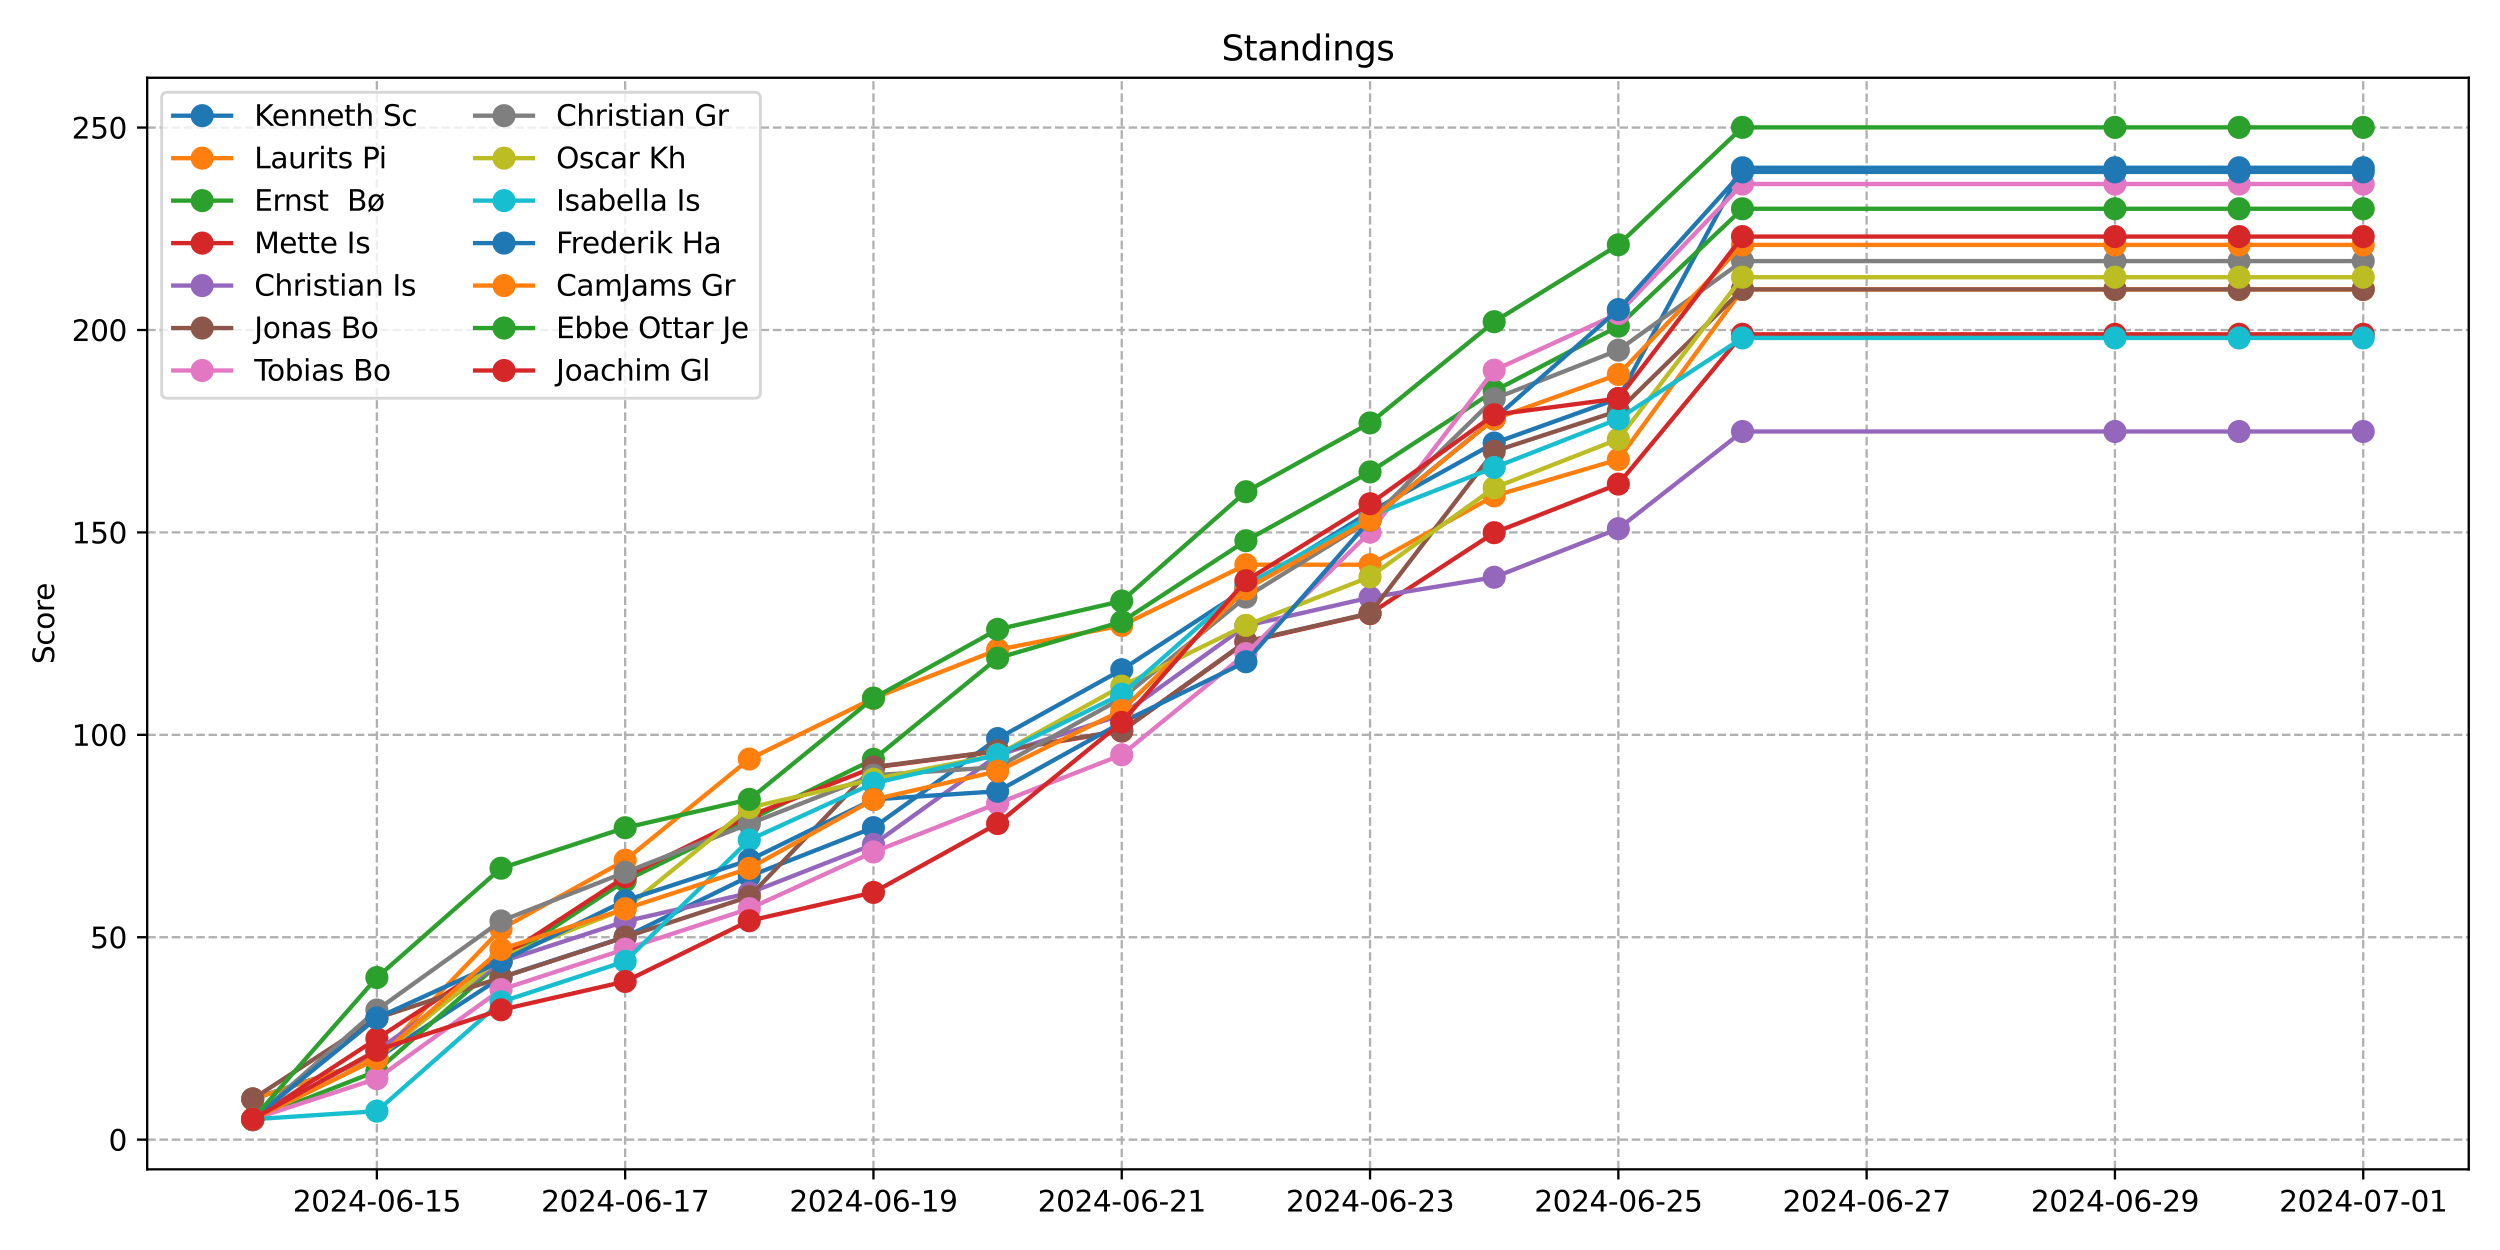 <?xml version="1.0" encoding="utf-8" standalone="no"?>
<!DOCTYPE svg PUBLIC "-//W3C//DTD SVG 1.1//EN"
  "http://www.w3.org/Graphics/SVG/1.1/DTD/svg11.dtd">
<svg xmlns:xlink="http://www.w3.org/1999/xlink" width="864pt" height="432pt" viewBox="0 0 864 432" xmlns="http://www.w3.org/2000/svg" version="1.1">
 <defs>
  <style type="text/css">*{stroke-linejoin: round; stroke-linecap: butt}</style>
 </defs>
 <g id="figure_1">
  <g id="patch_1">
   <path d="M 0 432 
L 864 432 
L 864 0 
L 0 0 
z
" style="fill: #ffffff"/>
  </g>
  <g id="axes_1">
   <g id="patch_2">
    <path d="M 50.87 404.12 
L 853.2 404.12 
L 853.2 26.88 
L 50.87 26.88 
z
" style="fill: #ffffff"/>
   </g>
   <g id="matplotlib.axis_1">
    <g id="xtick_1">
     <g id="line2d_1">
      <path d="M 130.245 404.12 
L 130.245 26.88 
" clip-path="url(#p270dcbdbf6)" style="fill: none; stroke-dasharray: 2.96,1.28; stroke-dashoffset: 0; stroke: #b0b0b0; stroke-width: 0.8"/>
     </g>
     <g id="line2d_2">
      <defs>
       <path id="mbf8e480719" d="M 0 0 
L 0 3.5 
" style="stroke: #000000; stroke-width: 0.8"/>
      </defs>
      <g>
       <use xlink:href="#mbf8e480719" x="130.245" y="404.12" style="stroke: #000000; stroke-width: 0.8"/>
      </g>
     </g>
     <g id="text_1">
      <!-- 2024-06-15 -->
      <g transform="translate(101.187 418.718) scale(0.1 -0.1)">
       <defs>
        <path id="DejaVuSans-32" d="M 1228 531 
L 3431 531 
L 3431 0 
L 469 0 
L 469 531 
Q 828 903 1448 1529 
Q 2069 2156 2228 2338 
Q 2531 2678 2651 2914 
Q 2772 3150 2772 3378 
Q 2772 3750 2511 3984 
Q 2250 4219 1831 4219 
Q 1534 4219 1204 4116 
Q 875 4013 500 3803 
L 500 4441 
Q 881 4594 1212 4672 
Q 1544 4750 1819 4750 
Q 2544 4750 2975 4387 
Q 3406 4025 3406 3419 
Q 3406 3131 3298 2873 
Q 3191 2616 2906 2266 
Q 2828 2175 2409 1742 
Q 1991 1309 1228 531 
z
" transform="scale(0.016)"/>
        <path id="DejaVuSans-30" d="M 2034 4250 
Q 1547 4250 1301 3770 
Q 1056 3291 1056 2328 
Q 1056 1369 1301 889 
Q 1547 409 2034 409 
Q 2525 409 2770 889 
Q 3016 1369 3016 2328 
Q 3016 3291 2770 3770 
Q 2525 4250 2034 4250 
z
M 2034 4750 
Q 2819 4750 3233 4129 
Q 3647 3509 3647 2328 
Q 3647 1150 3233 529 
Q 2819 -91 2034 -91 
Q 1250 -91 836 529 
Q 422 1150 422 2328 
Q 422 3509 836 4129 
Q 1250 4750 2034 4750 
z
" transform="scale(0.016)"/>
        <path id="DejaVuSans-34" d="M 2419 4116 
L 825 1625 
L 2419 1625 
L 2419 4116 
z
M 2253 4666 
L 3047 4666 
L 3047 1625 
L 3713 1625 
L 3713 1100 
L 3047 1100 
L 3047 0 
L 2419 0 
L 2419 1100 
L 313 1100 
L 313 1709 
L 2253 4666 
z
" transform="scale(0.016)"/>
        <path id="DejaVuSans-2d" d="M 313 2009 
L 1997 2009 
L 1997 1497 
L 313 1497 
L 313 2009 
z
" transform="scale(0.016)"/>
        <path id="DejaVuSans-36" d="M 2113 2584 
Q 1688 2584 1439 2293 
Q 1191 2003 1191 1497 
Q 1191 994 1439 701 
Q 1688 409 2113 409 
Q 2538 409 2786 701 
Q 3034 994 3034 1497 
Q 3034 2003 2786 2293 
Q 2538 2584 2113 2584 
z
M 3366 4563 
L 3366 3988 
Q 3128 4100 2886 4159 
Q 2644 4219 2406 4219 
Q 1781 4219 1451 3797 
Q 1122 3375 1075 2522 
Q 1259 2794 1537 2939 
Q 1816 3084 2150 3084 
Q 2853 3084 3261 2657 
Q 3669 2231 3669 1497 
Q 3669 778 3244 343 
Q 2819 -91 2113 -91 
Q 1303 -91 875 529 
Q 447 1150 447 2328 
Q 447 3434 972 4092 
Q 1497 4750 2381 4750 
Q 2619 4750 2861 4703 
Q 3103 4656 3366 4563 
z
" transform="scale(0.016)"/>
        <path id="DejaVuSans-31" d="M 794 531 
L 1825 531 
L 1825 4091 
L 703 3866 
L 703 4441 
L 1819 4666 
L 2450 4666 
L 2450 531 
L 3481 531 
L 3481 0 
L 794 0 
L 794 531 
z
" transform="scale(0.016)"/>
        <path id="DejaVuSans-35" d="M 691 4666 
L 3169 4666 
L 3169 4134 
L 1269 4134 
L 1269 2991 
Q 1406 3038 1543 3061 
Q 1681 3084 1819 3084 
Q 2600 3084 3056 2656 
Q 3513 2228 3513 1497 
Q 3513 744 3044 326 
Q 2575 -91 1722 -91 
Q 1428 -91 1123 -41 
Q 819 9 494 109 
L 494 744 
Q 775 591 1075 516 
Q 1375 441 1709 441 
Q 2250 441 2565 725 
Q 2881 1009 2881 1497 
Q 2881 1984 2565 2268 
Q 2250 2553 1709 2553 
Q 1456 2553 1204 2497 
Q 953 2441 691 2322 
L 691 4666 
z
" transform="scale(0.016)"/>
       </defs>
       <use xlink:href="#DejaVuSans-32"/>
       <use xlink:href="#DejaVuSans-30" x="63.623"/>
       <use xlink:href="#DejaVuSans-32" x="127.246"/>
       <use xlink:href="#DejaVuSans-34" x="190.869"/>
       <use xlink:href="#DejaVuSans-2d" x="254.492"/>
       <use xlink:href="#DejaVuSans-30" x="290.576"/>
       <use xlink:href="#DejaVuSans-36" x="354.199"/>
       <use xlink:href="#DejaVuSans-2d" x="417.822"/>
       <use xlink:href="#DejaVuSans-31" x="453.906"/>
       <use xlink:href="#DejaVuSans-35" x="517.529"/>
      </g>
     </g>
    </g>
    <g id="xtick_2">
     <g id="line2d_3">
      <path d="M 216.056 404.12 
L 216.056 26.88 
" clip-path="url(#p270dcbdbf6)" style="fill: none; stroke-dasharray: 2.96,1.28; stroke-dashoffset: 0; stroke: #b0b0b0; stroke-width: 0.8"/>
     </g>
     <g id="line2d_4">
      <g>
       <use xlink:href="#mbf8e480719" x="216.056" y="404.12" style="stroke: #000000; stroke-width: 0.8"/>
      </g>
     </g>
     <g id="text_2">
      <!-- 2024-06-17 -->
      <g transform="translate(186.998 418.718) scale(0.1 -0.1)">
       <defs>
        <path id="DejaVuSans-37" d="M 525 4666 
L 3525 4666 
L 3525 4397 
L 1831 0 
L 1172 0 
L 2766 4134 
L 525 4134 
L 525 4666 
z
" transform="scale(0.016)"/>
       </defs>
       <use xlink:href="#DejaVuSans-32"/>
       <use xlink:href="#DejaVuSans-30" x="63.623"/>
       <use xlink:href="#DejaVuSans-32" x="127.246"/>
       <use xlink:href="#DejaVuSans-34" x="190.869"/>
       <use xlink:href="#DejaVuSans-2d" x="254.492"/>
       <use xlink:href="#DejaVuSans-30" x="290.576"/>
       <use xlink:href="#DejaVuSans-36" x="354.199"/>
       <use xlink:href="#DejaVuSans-2d" x="417.822"/>
       <use xlink:href="#DejaVuSans-31" x="453.906"/>
       <use xlink:href="#DejaVuSans-37" x="517.529"/>
      </g>
     </g>
    </g>
    <g id="xtick_3">
     <g id="line2d_5">
      <path d="M 301.866 404.12 
L 301.866 26.88 
" clip-path="url(#p270dcbdbf6)" style="fill: none; stroke-dasharray: 2.96,1.28; stroke-dashoffset: 0; stroke: #b0b0b0; stroke-width: 0.8"/>
     </g>
     <g id="line2d_6">
      <g>
       <use xlink:href="#mbf8e480719" x="301.866" y="404.12" style="stroke: #000000; stroke-width: 0.8"/>
      </g>
     </g>
     <g id="text_3">
      <!-- 2024-06-19 -->
      <g transform="translate(272.808 418.718) scale(0.1 -0.1)">
       <defs>
        <path id="DejaVuSans-39" d="M 703 97 
L 703 672 
Q 941 559 1184 500 
Q 1428 441 1663 441 
Q 2288 441 2617 861 
Q 2947 1281 2994 2138 
Q 2813 1869 2534 1725 
Q 2256 1581 1919 1581 
Q 1219 1581 811 2004 
Q 403 2428 403 3163 
Q 403 3881 828 4315 
Q 1253 4750 1959 4750 
Q 2769 4750 3195 4129 
Q 3622 3509 3622 2328 
Q 3622 1225 3098 567 
Q 2575 -91 1691 -91 
Q 1453 -91 1209 -44 
Q 966 3 703 97 
z
M 1959 2075 
Q 2384 2075 2632 2365 
Q 2881 2656 2881 3163 
Q 2881 3666 2632 3958 
Q 2384 4250 1959 4250 
Q 1534 4250 1286 3958 
Q 1038 3666 1038 3163 
Q 1038 2656 1286 2365 
Q 1534 2075 1959 2075 
z
" transform="scale(0.016)"/>
       </defs>
       <use xlink:href="#DejaVuSans-32"/>
       <use xlink:href="#DejaVuSans-30" x="63.623"/>
       <use xlink:href="#DejaVuSans-32" x="127.246"/>
       <use xlink:href="#DejaVuSans-34" x="190.869"/>
       <use xlink:href="#DejaVuSans-2d" x="254.492"/>
       <use xlink:href="#DejaVuSans-30" x="290.576"/>
       <use xlink:href="#DejaVuSans-36" x="354.199"/>
       <use xlink:href="#DejaVuSans-2d" x="417.822"/>
       <use xlink:href="#DejaVuSans-31" x="453.906"/>
       <use xlink:href="#DejaVuSans-39" x="517.529"/>
      </g>
     </g>
    </g>
    <g id="xtick_4">
     <g id="line2d_7">
      <path d="M 387.677 404.12 
L 387.677 26.88 
" clip-path="url(#p270dcbdbf6)" style="fill: none; stroke-dasharray: 2.96,1.28; stroke-dashoffset: 0; stroke: #b0b0b0; stroke-width: 0.8"/>
     </g>
     <g id="line2d_8">
      <g>
       <use xlink:href="#mbf8e480719" x="387.677" y="404.12" style="stroke: #000000; stroke-width: 0.8"/>
      </g>
     </g>
     <g id="text_4">
      <!-- 2024-06-21 -->
      <g transform="translate(358.619 418.718) scale(0.1 -0.1)">
       <use xlink:href="#DejaVuSans-32"/>
       <use xlink:href="#DejaVuSans-30" x="63.623"/>
       <use xlink:href="#DejaVuSans-32" x="127.246"/>
       <use xlink:href="#DejaVuSans-34" x="190.869"/>
       <use xlink:href="#DejaVuSans-2d" x="254.492"/>
       <use xlink:href="#DejaVuSans-30" x="290.576"/>
       <use xlink:href="#DejaVuSans-36" x="354.199"/>
       <use xlink:href="#DejaVuSans-2d" x="417.822"/>
       <use xlink:href="#DejaVuSans-32" x="453.906"/>
       <use xlink:href="#DejaVuSans-31" x="517.529"/>
      </g>
     </g>
    </g>
    <g id="xtick_5">
     <g id="line2d_9">
      <path d="M 473.488 404.12 
L 473.488 26.88 
" clip-path="url(#p270dcbdbf6)" style="fill: none; stroke-dasharray: 2.96,1.28; stroke-dashoffset: 0; stroke: #b0b0b0; stroke-width: 0.8"/>
     </g>
     <g id="line2d_10">
      <g>
       <use xlink:href="#mbf8e480719" x="473.488" y="404.12" style="stroke: #000000; stroke-width: 0.8"/>
      </g>
     </g>
     <g id="text_5">
      <!-- 2024-06-23 -->
      <g transform="translate(444.43 418.718) scale(0.1 -0.1)">
       <defs>
        <path id="DejaVuSans-33" d="M 2597 2516 
Q 3050 2419 3304 2112 
Q 3559 1806 3559 1356 
Q 3559 666 3084 287 
Q 2609 -91 1734 -91 
Q 1441 -91 1130 -33 
Q 819 25 488 141 
L 488 750 
Q 750 597 1062 519 
Q 1375 441 1716 441 
Q 2309 441 2620 675 
Q 2931 909 2931 1356 
Q 2931 1769 2642 2001 
Q 2353 2234 1838 2234 
L 1294 2234 
L 1294 2753 
L 1863 2753 
Q 2328 2753 2575 2939 
Q 2822 3125 2822 3475 
Q 2822 3834 2567 4026 
Q 2313 4219 1838 4219 
Q 1578 4219 1281 4162 
Q 984 4106 628 3988 
L 628 4550 
Q 988 4650 1302 4700 
Q 1616 4750 1894 4750 
Q 2613 4750 3031 4423 
Q 3450 4097 3450 3541 
Q 3450 3153 3228 2886 
Q 3006 2619 2597 2516 
z
" transform="scale(0.016)"/>
       </defs>
       <use xlink:href="#DejaVuSans-32"/>
       <use xlink:href="#DejaVuSans-30" x="63.623"/>
       <use xlink:href="#DejaVuSans-32" x="127.246"/>
       <use xlink:href="#DejaVuSans-34" x="190.869"/>
       <use xlink:href="#DejaVuSans-2d" x="254.492"/>
       <use xlink:href="#DejaVuSans-30" x="290.576"/>
       <use xlink:href="#DejaVuSans-36" x="354.199"/>
       <use xlink:href="#DejaVuSans-2d" x="417.822"/>
       <use xlink:href="#DejaVuSans-32" x="453.906"/>
       <use xlink:href="#DejaVuSans-33" x="517.529"/>
      </g>
     </g>
    </g>
    <g id="xtick_6">
     <g id="line2d_11">
      <path d="M 559.298 404.12 
L 559.298 26.88 
" clip-path="url(#p270dcbdbf6)" style="fill: none; stroke-dasharray: 2.96,1.28; stroke-dashoffset: 0; stroke: #b0b0b0; stroke-width: 0.8"/>
     </g>
     <g id="line2d_12">
      <g>
       <use xlink:href="#mbf8e480719" x="559.298" y="404.12" style="stroke: #000000; stroke-width: 0.8"/>
      </g>
     </g>
     <g id="text_6">
      <!-- 2024-06-25 -->
      <g transform="translate(530.241 418.718) scale(0.1 -0.1)">
       <use xlink:href="#DejaVuSans-32"/>
       <use xlink:href="#DejaVuSans-30" x="63.623"/>
       <use xlink:href="#DejaVuSans-32" x="127.246"/>
       <use xlink:href="#DejaVuSans-34" x="190.869"/>
       <use xlink:href="#DejaVuSans-2d" x="254.492"/>
       <use xlink:href="#DejaVuSans-30" x="290.576"/>
       <use xlink:href="#DejaVuSans-36" x="354.199"/>
       <use xlink:href="#DejaVuSans-2d" x="417.822"/>
       <use xlink:href="#DejaVuSans-32" x="453.906"/>
       <use xlink:href="#DejaVuSans-35" x="517.529"/>
      </g>
     </g>
    </g>
    <g id="xtick_7">
     <g id="line2d_13">
      <path d="M 645.109 404.12 
L 645.109 26.88 
" clip-path="url(#p270dcbdbf6)" style="fill: none; stroke-dasharray: 2.96,1.28; stroke-dashoffset: 0; stroke: #b0b0b0; stroke-width: 0.8"/>
     </g>
     <g id="line2d_14">
      <g>
       <use xlink:href="#mbf8e480719" x="645.109" y="404.12" style="stroke: #000000; stroke-width: 0.8"/>
      </g>
     </g>
     <g id="text_7">
      <!-- 2024-06-27 -->
      <g transform="translate(616.051 418.718) scale(0.1 -0.1)">
       <use xlink:href="#DejaVuSans-32"/>
       <use xlink:href="#DejaVuSans-30" x="63.623"/>
       <use xlink:href="#DejaVuSans-32" x="127.246"/>
       <use xlink:href="#DejaVuSans-34" x="190.869"/>
       <use xlink:href="#DejaVuSans-2d" x="254.492"/>
       <use xlink:href="#DejaVuSans-30" x="290.576"/>
       <use xlink:href="#DejaVuSans-36" x="354.199"/>
       <use xlink:href="#DejaVuSans-2d" x="417.822"/>
       <use xlink:href="#DejaVuSans-32" x="453.906"/>
       <use xlink:href="#DejaVuSans-37" x="517.529"/>
      </g>
     </g>
    </g>
    <g id="xtick_8">
     <g id="line2d_15">
      <path d="M 730.92 404.12 
L 730.92 26.88 
" clip-path="url(#p270dcbdbf6)" style="fill: none; stroke-dasharray: 2.96,1.28; stroke-dashoffset: 0; stroke: #b0b0b0; stroke-width: 0.8"/>
     </g>
     <g id="line2d_16">
      <g>
       <use xlink:href="#mbf8e480719" x="730.92" y="404.12" style="stroke: #000000; stroke-width: 0.8"/>
      </g>
     </g>
     <g id="text_8">
      <!-- 2024-06-29 -->
      <g transform="translate(701.862 418.718) scale(0.1 -0.1)">
       <use xlink:href="#DejaVuSans-32"/>
       <use xlink:href="#DejaVuSans-30" x="63.623"/>
       <use xlink:href="#DejaVuSans-32" x="127.246"/>
       <use xlink:href="#DejaVuSans-34" x="190.869"/>
       <use xlink:href="#DejaVuSans-2d" x="254.492"/>
       <use xlink:href="#DejaVuSans-30" x="290.576"/>
       <use xlink:href="#DejaVuSans-36" x="354.199"/>
       <use xlink:href="#DejaVuSans-2d" x="417.822"/>
       <use xlink:href="#DejaVuSans-32" x="453.906"/>
       <use xlink:href="#DejaVuSans-39" x="517.529"/>
      </g>
     </g>
    </g>
    <g id="xtick_9">
     <g id="line2d_17">
      <path d="M 816.73 404.12 
L 816.73 26.88 
" clip-path="url(#p270dcbdbf6)" style="fill: none; stroke-dasharray: 2.96,1.28; stroke-dashoffset: 0; stroke: #b0b0b0; stroke-width: 0.8"/>
     </g>
     <g id="line2d_18">
      <g>
       <use xlink:href="#mbf8e480719" x="816.73" y="404.12" style="stroke: #000000; stroke-width: 0.8"/>
      </g>
     </g>
     <g id="text_9">
      <!-- 2024-07-01 -->
      <g transform="translate(787.673 418.718) scale(0.1 -0.1)">
       <use xlink:href="#DejaVuSans-32"/>
       <use xlink:href="#DejaVuSans-30" x="63.623"/>
       <use xlink:href="#DejaVuSans-32" x="127.246"/>
       <use xlink:href="#DejaVuSans-34" x="190.869"/>
       <use xlink:href="#DejaVuSans-2d" x="254.492"/>
       <use xlink:href="#DejaVuSans-30" x="290.576"/>
       <use xlink:href="#DejaVuSans-37" x="354.199"/>
       <use xlink:href="#DejaVuSans-2d" x="417.822"/>
       <use xlink:href="#DejaVuSans-30" x="453.906"/>
       <use xlink:href="#DejaVuSans-31" x="517.529"/>
      </g>
     </g>
    </g>
   </g>
   <g id="matplotlib.axis_2">
    <g id="ytick_1">
     <g id="line2d_19">
      <path d="M 50.87 393.861 
L 853.2 393.861 
" clip-path="url(#p270dcbdbf6)" style="fill: none; stroke-dasharray: 2.96,1.28; stroke-dashoffset: 0; stroke: #b0b0b0; stroke-width: 0.8"/>
     </g>
     <g id="line2d_20">
      <defs>
       <path id="m9f7301b6fd" d="M 0 0 
L -3.5 0 
" style="stroke: #000000; stroke-width: 0.8"/>
      </defs>
      <g>
       <use xlink:href="#m9f7301b6fd" x="50.87" y="393.861" style="stroke: #000000; stroke-width: 0.8"/>
      </g>
     </g>
     <g id="text_10">
      <!-- 0 -->
      <g transform="translate(37.508 397.66) scale(0.1 -0.1)">
       <use xlink:href="#DejaVuSans-30"/>
      </g>
     </g>
    </g>
    <g id="ytick_2">
     <g id="line2d_21">
      <path d="M 50.87 323.907 
L 853.2 323.907 
" clip-path="url(#p270dcbdbf6)" style="fill: none; stroke-dasharray: 2.96,1.28; stroke-dashoffset: 0; stroke: #b0b0b0; stroke-width: 0.8"/>
     </g>
     <g id="line2d_22">
      <g>
       <use xlink:href="#m9f7301b6fd" x="50.87" y="323.907" style="stroke: #000000; stroke-width: 0.8"/>
      </g>
     </g>
     <g id="text_11">
      <!-- 50 -->
      <g transform="translate(31.145 327.707) scale(0.1 -0.1)">
       <use xlink:href="#DejaVuSans-35"/>
       <use xlink:href="#DejaVuSans-30" x="63.623"/>
      </g>
     </g>
    </g>
    <g id="ytick_3">
     <g id="line2d_23">
      <path d="M 50.87 253.954 
L 853.2 253.954 
" clip-path="url(#p270dcbdbf6)" style="fill: none; stroke-dasharray: 2.96,1.28; stroke-dashoffset: 0; stroke: #b0b0b0; stroke-width: 0.8"/>
     </g>
     <g id="line2d_24">
      <g>
       <use xlink:href="#m9f7301b6fd" x="50.87" y="253.954" style="stroke: #000000; stroke-width: 0.8"/>
      </g>
     </g>
     <g id="text_12">
      <!-- 100 -->
      <g transform="translate(24.782 257.753) scale(0.1 -0.1)">
       <use xlink:href="#DejaVuSans-31"/>
       <use xlink:href="#DejaVuSans-30" x="63.623"/>
       <use xlink:href="#DejaVuSans-30" x="127.246"/>
      </g>
     </g>
    </g>
    <g id="ytick_4">
     <g id="line2d_25">
      <path d="M 50.87 184 
L 853.2 184 
" clip-path="url(#p270dcbdbf6)" style="fill: none; stroke-dasharray: 2.96,1.28; stroke-dashoffset: 0; stroke: #b0b0b0; stroke-width: 0.8"/>
     </g>
     <g id="line2d_26">
      <g>
       <use xlink:href="#m9f7301b6fd" x="50.87" y="184" style="stroke: #000000; stroke-width: 0.8"/>
      </g>
     </g>
     <g id="text_13">
      <!-- 150 -->
      <g transform="translate(24.782 187.799) scale(0.1 -0.1)">
       <use xlink:href="#DejaVuSans-31"/>
       <use xlink:href="#DejaVuSans-35" x="63.623"/>
       <use xlink:href="#DejaVuSans-30" x="127.246"/>
      </g>
     </g>
    </g>
    <g id="ytick_5">
     <g id="line2d_27">
      <path d="M 50.87 114.046 
L 853.2 114.046 
" clip-path="url(#p270dcbdbf6)" style="fill: none; stroke-dasharray: 2.96,1.28; stroke-dashoffset: 0; stroke: #b0b0b0; stroke-width: 0.8"/>
     </g>
     <g id="line2d_28">
      <g>
       <use xlink:href="#m9f7301b6fd" x="50.87" y="114.046" style="stroke: #000000; stroke-width: 0.8"/>
      </g>
     </g>
     <g id="text_14">
      <!-- 200 -->
      <g transform="translate(24.782 117.846) scale(0.1 -0.1)">
       <use xlink:href="#DejaVuSans-32"/>
       <use xlink:href="#DejaVuSans-30" x="63.623"/>
       <use xlink:href="#DejaVuSans-30" x="127.246"/>
      </g>
     </g>
    </g>
    <g id="ytick_6">
     <g id="line2d_29">
      <path d="M 50.87 44.093 
L 853.2 44.093 
" clip-path="url(#p270dcbdbf6)" style="fill: none; stroke-dasharray: 2.96,1.28; stroke-dashoffset: 0; stroke: #b0b0b0; stroke-width: 0.8"/>
     </g>
     <g id="line2d_30">
      <g>
       <use xlink:href="#m9f7301b6fd" x="50.87" y="44.093" style="stroke: #000000; stroke-width: 0.8"/>
      </g>
     </g>
     <g id="text_15">
      <!-- 250 -->
      <g transform="translate(24.782 47.892) scale(0.1 -0.1)">
       <use xlink:href="#DejaVuSans-32"/>
       <use xlink:href="#DejaVuSans-35" x="63.623"/>
       <use xlink:href="#DejaVuSans-30" x="127.246"/>
      </g>
     </g>
    </g>
    <g id="text_16">
     <!-- Score -->
     <g transform="translate(18.703 229.502) rotate(-90) scale(0.1 -0.1)">
      <defs>
       <path id="DejaVuSans-53" d="M 3425 4513 
L 3425 3897 
Q 3066 4069 2747 4153 
Q 2428 4238 2131 4238 
Q 1616 4238 1336 4038 
Q 1056 3838 1056 3469 
Q 1056 3159 1242 3001 
Q 1428 2844 1947 2747 
L 2328 2669 
Q 3034 2534 3370 2195 
Q 3706 1856 3706 1288 
Q 3706 609 3251 259 
Q 2797 -91 1919 -91 
Q 1588 -91 1214 -16 
Q 841 59 441 206 
L 441 856 
Q 825 641 1194 531 
Q 1563 422 1919 422 
Q 2459 422 2753 634 
Q 3047 847 3047 1241 
Q 3047 1584 2836 1778 
Q 2625 1972 2144 2069 
L 1759 2144 
Q 1053 2284 737 2584 
Q 422 2884 422 3419 
Q 422 4038 858 4394 
Q 1294 4750 2059 4750 
Q 2388 4750 2728 4690 
Q 3069 4631 3425 4513 
z
" transform="scale(0.016)"/>
       <path id="DejaVuSans-63" d="M 3122 3366 
L 3122 2828 
Q 2878 2963 2633 3030 
Q 2388 3097 2138 3097 
Q 1578 3097 1268 2742 
Q 959 2388 959 1747 
Q 959 1106 1268 751 
Q 1578 397 2138 397 
Q 2388 397 2633 464 
Q 2878 531 3122 666 
L 3122 134 
Q 2881 22 2623 -34 
Q 2366 -91 2075 -91 
Q 1284 -91 818 406 
Q 353 903 353 1747 
Q 353 2603 823 3093 
Q 1294 3584 2113 3584 
Q 2378 3584 2631 3529 
Q 2884 3475 3122 3366 
z
" transform="scale(0.016)"/>
       <path id="DejaVuSans-6f" d="M 1959 3097 
Q 1497 3097 1228 2736 
Q 959 2375 959 1747 
Q 959 1119 1226 758 
Q 1494 397 1959 397 
Q 2419 397 2687 759 
Q 2956 1122 2956 1747 
Q 2956 2369 2687 2733 
Q 2419 3097 1959 3097 
z
M 1959 3584 
Q 2709 3584 3137 3096 
Q 3566 2609 3566 1747 
Q 3566 888 3137 398 
Q 2709 -91 1959 -91 
Q 1206 -91 779 398 
Q 353 888 353 1747 
Q 353 2609 779 3096 
Q 1206 3584 1959 3584 
z
" transform="scale(0.016)"/>
       <path id="DejaVuSans-72" d="M 2631 2963 
Q 2534 3019 2420 3045 
Q 2306 3072 2169 3072 
Q 1681 3072 1420 2755 
Q 1159 2438 1159 1844 
L 1159 0 
L 581 0 
L 581 3500 
L 1159 3500 
L 1159 2956 
Q 1341 3275 1631 3429 
Q 1922 3584 2338 3584 
Q 2397 3584 2469 3576 
Q 2541 3569 2628 3553 
L 2631 2963 
z
" transform="scale(0.016)"/>
       <path id="DejaVuSans-65" d="M 3597 1894 
L 3597 1613 
L 953 1613 
Q 991 1019 1311 708 
Q 1631 397 2203 397 
Q 2534 397 2845 478 
Q 3156 559 3463 722 
L 3463 178 
Q 3153 47 2828 -22 
Q 2503 -91 2169 -91 
Q 1331 -91 842 396 
Q 353 884 353 1716 
Q 353 2575 817 3079 
Q 1281 3584 2069 3584 
Q 2775 3584 3186 3129 
Q 3597 2675 3597 1894 
z
M 3022 2063 
Q 3016 2534 2758 2815 
Q 2500 3097 2075 3097 
Q 1594 3097 1305 2825 
Q 1016 2553 972 2059 
L 3022 2063 
z
" transform="scale(0.016)"/>
      </defs>
      <use xlink:href="#DejaVuSans-53"/>
      <use xlink:href="#DejaVuSans-63" x="63.477"/>
      <use xlink:href="#DejaVuSans-6f" x="118.457"/>
      <use xlink:href="#DejaVuSans-72" x="179.639"/>
      <use xlink:href="#DejaVuSans-65" x="218.502"/>
     </g>
    </g>
   </g>
   <g id="line2d_31">
    <path d="M 87.34 379.768 
L 130.245 365.777 
L 173.15 337.796 
L 216.056 323.805 
L 258.961 302.819 
L 301.866 286.03 
L 344.772 255.25 
L 387.677 231.466 
L 430.582 203.484 
L 473.488 176.902 
L 516.393 153.118 
L 559.298 137.728 
L 602.204 57.981 
L 730.92 57.981 
L 773.825 57.981 
L 816.73 57.981 
" clip-path="url(#p270dcbdbf6)" style="fill: none; stroke: #1f77b4; stroke-width: 1.5; stroke-linecap: square"/>
    <defs>
     <path id="m4a9e74906c" d="M 0 3.5 
C 0.928 3.5 1.819 3.131 2.475 2.475 
C 3.131 1.819 3.5 0.928 3.5 0 
C 3.5 -0.928 3.131 -1.819 2.475 -2.475 
C 1.819 -3.131 0.928 -3.5 0 -3.5 
C -0.928 -3.5 -1.819 -3.131 -2.475 -2.475 
C -3.131 -1.819 -3.5 -0.928 -3.5 0 
C -3.5 0.928 -3.131 1.819 -2.475 2.475 
C -1.819 3.131 -0.928 3.5 0 3.5 
z
" style="stroke: #1f77b4"/>
    </defs>
    <g clip-path="url(#p270dcbdbf6)">
     <use xlink:href="#m4a9e74906c" x="87.34" y="379.768" style="fill: #1f77b4; stroke: #1f77b4"/>
     <use xlink:href="#m4a9e74906c" x="130.245" y="365.777" style="fill: #1f77b4; stroke: #1f77b4"/>
     <use xlink:href="#m4a9e74906c" x="173.15" y="337.796" style="fill: #1f77b4; stroke: #1f77b4"/>
     <use xlink:href="#m4a9e74906c" x="216.056" y="323.805" style="fill: #1f77b4; stroke: #1f77b4"/>
     <use xlink:href="#m4a9e74906c" x="258.961" y="302.819" style="fill: #1f77b4; stroke: #1f77b4"/>
     <use xlink:href="#m4a9e74906c" x="301.866" y="286.03" style="fill: #1f77b4; stroke: #1f77b4"/>
     <use xlink:href="#m4a9e74906c" x="344.772" y="255.25" style="fill: #1f77b4; stroke: #1f77b4"/>
     <use xlink:href="#m4a9e74906c" x="387.677" y="231.466" style="fill: #1f77b4; stroke: #1f77b4"/>
     <use xlink:href="#m4a9e74906c" x="430.582" y="203.484" style="fill: #1f77b4; stroke: #1f77b4"/>
     <use xlink:href="#m4a9e74906c" x="473.488" y="176.902" style="fill: #1f77b4; stroke: #1f77b4"/>
     <use xlink:href="#m4a9e74906c" x="516.393" y="153.118" style="fill: #1f77b4; stroke: #1f77b4"/>
     <use xlink:href="#m4a9e74906c" x="559.298" y="137.728" style="fill: #1f77b4; stroke: #1f77b4"/>
     <use xlink:href="#m4a9e74906c" x="602.204" y="57.981" style="fill: #1f77b4; stroke: #1f77b4"/>
     <use xlink:href="#m4a9e74906c" x="730.92" y="57.981" style="fill: #1f77b4; stroke: #1f77b4"/>
     <use xlink:href="#m4a9e74906c" x="773.825" y="57.981" style="fill: #1f77b4; stroke: #1f77b4"/>
     <use xlink:href="#m4a9e74906c" x="816.73" y="57.981" style="fill: #1f77b4; stroke: #1f77b4"/>
    </g>
   </g>
   <g id="line2d_32">
    <path d="M 87.34 379.846 
L 130.245 365.855 
L 173.15 321.084 
L 216.056 297.3 
L 258.961 262.323 
L 301.866 241.337 
L 344.772 224.548 
L 387.677 216.154 
L 430.582 195.168 
L 473.488 195.168 
L 516.393 171.384 
L 559.298 158.792 
L 602.204 100.031 
L 730.92 100.031 
L 773.825 100.031 
L 816.73 100.031 
" clip-path="url(#p270dcbdbf6)" style="fill: none; stroke: #ff7f0e; stroke-width: 1.5; stroke-linecap: square"/>
    <defs>
     <path id="m64113a3229" d="M 0 3.5 
C 0.928 3.5 1.819 3.131 2.475 2.475 
C 3.131 1.819 3.5 0.928 3.5 0 
C 3.5 -0.928 3.131 -1.819 2.475 -2.475 
C 1.819 -3.131 0.928 -3.5 0 -3.5 
C -0.928 -3.5 -1.819 -3.131 -2.475 -2.475 
C -3.131 -1.819 -3.5 -0.928 -3.5 0 
C -3.5 0.928 -3.131 1.819 -2.475 2.475 
C -1.819 3.131 -0.928 3.5 0 3.5 
z
" style="stroke: #ff7f0e"/>
    </defs>
    <g clip-path="url(#p270dcbdbf6)">
     <use xlink:href="#m64113a3229" x="87.34" y="379.846" style="fill: #ff7f0e; stroke: #ff7f0e"/>
     <use xlink:href="#m64113a3229" x="130.245" y="365.855" style="fill: #ff7f0e; stroke: #ff7f0e"/>
     <use xlink:href="#m64113a3229" x="173.15" y="321.084" style="fill: #ff7f0e; stroke: #ff7f0e"/>
     <use xlink:href="#m64113a3229" x="216.056" y="297.3" style="fill: #ff7f0e; stroke: #ff7f0e"/>
     <use xlink:href="#m64113a3229" x="258.961" y="262.323" style="fill: #ff7f0e; stroke: #ff7f0e"/>
     <use xlink:href="#m64113a3229" x="301.866" y="241.337" style="fill: #ff7f0e; stroke: #ff7f0e"/>
     <use xlink:href="#m64113a3229" x="344.772" y="224.548" style="fill: #ff7f0e; stroke: #ff7f0e"/>
     <use xlink:href="#m64113a3229" x="387.677" y="216.154" style="fill: #ff7f0e; stroke: #ff7f0e"/>
     <use xlink:href="#m64113a3229" x="430.582" y="195.168" style="fill: #ff7f0e; stroke: #ff7f0e"/>
     <use xlink:href="#m64113a3229" x="473.488" y="195.168" style="fill: #ff7f0e; stroke: #ff7f0e"/>
     <use xlink:href="#m64113a3229" x="516.393" y="171.384" style="fill: #ff7f0e; stroke: #ff7f0e"/>
     <use xlink:href="#m64113a3229" x="559.298" y="158.792" style="fill: #ff7f0e; stroke: #ff7f0e"/>
     <use xlink:href="#m64113a3229" x="602.204" y="100.031" style="fill: #ff7f0e; stroke: #ff7f0e"/>
     <use xlink:href="#m64113a3229" x="730.92" y="100.031" style="fill: #ff7f0e; stroke: #ff7f0e"/>
     <use xlink:href="#m64113a3229" x="773.825" y="100.031" style="fill: #ff7f0e; stroke: #ff7f0e"/>
     <use xlink:href="#m64113a3229" x="816.73" y="100.031" style="fill: #ff7f0e; stroke: #ff7f0e"/>
    </g>
   </g>
   <g id="line2d_33">
    <path d="M 87.34 386.945 
L 130.245 370.156 
L 173.15 332.381 
L 216.056 304.4 
L 258.961 283.413 
L 301.866 262.427 
L 344.772 227.451 
L 387.677 214.859 
L 430.582 186.877 
L 473.488 163.093 
L 516.393 135.112 
L 559.298 112.726 
L 602.204 72.153 
L 730.92 72.153 
L 773.825 72.153 
L 816.73 72.153 
" clip-path="url(#p270dcbdbf6)" style="fill: none; stroke: #2ca02c; stroke-width: 1.5; stroke-linecap: square"/>
    <defs>
     <path id="m45cc0bbac2" d="M 0 3.5 
C 0.928 3.5 1.819 3.131 2.475 2.475 
C 3.131 1.819 3.5 0.928 3.5 0 
C 3.5 -0.928 3.131 -1.819 2.475 -2.475 
C 1.819 -3.131 0.928 -3.5 0 -3.5 
C -0.928 -3.5 -1.819 -3.131 -2.475 -2.475 
C -3.131 -1.819 -3.5 -0.928 -3.5 0 
C -3.5 0.928 -3.131 1.819 -2.475 2.475 
C -1.819 3.131 -0.928 3.5 0 3.5 
z
" style="stroke: #2ca02c"/>
    </defs>
    <g clip-path="url(#p270dcbdbf6)">
     <use xlink:href="#m45cc0bbac2" x="87.34" y="386.945" style="fill: #2ca02c; stroke: #2ca02c"/>
     <use xlink:href="#m45cc0bbac2" x="130.245" y="370.156" style="fill: #2ca02c; stroke: #2ca02c"/>
     <use xlink:href="#m45cc0bbac2" x="173.15" y="332.381" style="fill: #2ca02c; stroke: #2ca02c"/>
     <use xlink:href="#m45cc0bbac2" x="216.056" y="304.4" style="fill: #2ca02c; stroke: #2ca02c"/>
     <use xlink:href="#m45cc0bbac2" x="258.961" y="283.413" style="fill: #2ca02c; stroke: #2ca02c"/>
     <use xlink:href="#m45cc0bbac2" x="301.866" y="262.427" style="fill: #2ca02c; stroke: #2ca02c"/>
     <use xlink:href="#m45cc0bbac2" x="344.772" y="227.451" style="fill: #2ca02c; stroke: #2ca02c"/>
     <use xlink:href="#m45cc0bbac2" x="387.677" y="214.859" style="fill: #2ca02c; stroke: #2ca02c"/>
     <use xlink:href="#m45cc0bbac2" x="430.582" y="186.877" style="fill: #2ca02c; stroke: #2ca02c"/>
     <use xlink:href="#m45cc0bbac2" x="473.488" y="163.093" style="fill: #2ca02c; stroke: #2ca02c"/>
     <use xlink:href="#m45cc0bbac2" x="516.393" y="135.112" style="fill: #2ca02c; stroke: #2ca02c"/>
     <use xlink:href="#m45cc0bbac2" x="559.298" y="112.726" style="fill: #2ca02c; stroke: #2ca02c"/>
     <use xlink:href="#m45cc0bbac2" x="602.204" y="72.153" style="fill: #2ca02c; stroke: #2ca02c"/>
     <use xlink:href="#m45cc0bbac2" x="730.92" y="72.153" style="fill: #2ca02c; stroke: #2ca02c"/>
     <use xlink:href="#m45cc0bbac2" x="773.825" y="72.153" style="fill: #2ca02c; stroke: #2ca02c"/>
     <use xlink:href="#m45cc0bbac2" x="816.73" y="72.153" style="fill: #2ca02c; stroke: #2ca02c"/>
    </g>
   </g>
   <g id="line2d_34">
    <path d="M 87.34 386.958 
L 130.245 358.976 
L 173.15 330.995 
L 216.056 303.013 
L 258.961 282.027 
L 301.866 265.238 
L 344.772 259.642 
L 387.677 252.647 
L 430.582 221.867 
L 473.488 212.074 
L 516.393 184.092 
L 559.298 167.303 
L 602.204 115.537 
L 730.92 115.537 
L 773.825 115.537 
L 816.73 115.537 
" clip-path="url(#p270dcbdbf6)" style="fill: none; stroke: #d62728; stroke-width: 1.5; stroke-linecap: square"/>
    <defs>
     <path id="m2594d1ea15" d="M 0 3.5 
C 0.928 3.5 1.819 3.131 2.475 2.475 
C 3.131 1.819 3.5 0.928 3.5 0 
C 3.5 -0.928 3.131 -1.819 2.475 -2.475 
C 1.819 -3.131 0.928 -3.5 0 -3.5 
C -0.928 -3.5 -1.819 -3.131 -2.475 -2.475 
C -3.131 -1.819 -3.5 -0.928 -3.5 0 
C -3.5 0.928 -3.131 1.819 -2.475 2.475 
C -1.819 3.131 -0.928 3.5 0 3.5 
z
" style="stroke: #d62728"/>
    </defs>
    <g clip-path="url(#p270dcbdbf6)">
     <use xlink:href="#m2594d1ea15" x="87.34" y="386.958" style="fill: #d62728; stroke: #d62728"/>
     <use xlink:href="#m2594d1ea15" x="130.245" y="358.976" style="fill: #d62728; stroke: #d62728"/>
     <use xlink:href="#m2594d1ea15" x="173.15" y="330.995" style="fill: #d62728; stroke: #d62728"/>
     <use xlink:href="#m2594d1ea15" x="216.056" y="303.013" style="fill: #d62728; stroke: #d62728"/>
     <use xlink:href="#m2594d1ea15" x="258.961" y="282.027" style="fill: #d62728; stroke: #d62728"/>
     <use xlink:href="#m2594d1ea15" x="301.866" y="265.238" style="fill: #d62728; stroke: #d62728"/>
     <use xlink:href="#m2594d1ea15" x="344.772" y="259.642" style="fill: #d62728; stroke: #d62728"/>
     <use xlink:href="#m2594d1ea15" x="387.677" y="252.647" style="fill: #d62728; stroke: #d62728"/>
     <use xlink:href="#m2594d1ea15" x="430.582" y="221.867" style="fill: #d62728; stroke: #d62728"/>
     <use xlink:href="#m2594d1ea15" x="473.488" y="212.074" style="fill: #d62728; stroke: #d62728"/>
     <use xlink:href="#m2594d1ea15" x="516.393" y="184.092" style="fill: #d62728; stroke: #d62728"/>
     <use xlink:href="#m2594d1ea15" x="559.298" y="167.303" style="fill: #d62728; stroke: #d62728"/>
     <use xlink:href="#m2594d1ea15" x="602.204" y="115.537" style="fill: #d62728; stroke: #d62728"/>
     <use xlink:href="#m2594d1ea15" x="730.92" y="115.537" style="fill: #d62728; stroke: #d62728"/>
     <use xlink:href="#m2594d1ea15" x="773.825" y="115.537" style="fill: #d62728; stroke: #d62728"/>
     <use xlink:href="#m2594d1ea15" x="816.73" y="115.537" style="fill: #d62728; stroke: #d62728"/>
    </g>
   </g>
   <g id="line2d_35">
    <path d="M 87.34 386.973 
L 130.245 363.188 
L 173.15 332.409 
L 216.056 318.418 
L 258.961 308.625 
L 301.866 291.836 
L 344.772 261.056 
L 387.677 247.065 
L 430.582 216.286 
L 473.488 206.492 
L 516.393 199.497 
L 559.298 182.708 
L 602.204 149.13 
L 730.92 149.13 
L 773.825 149.13 
L 816.73 149.13 
" clip-path="url(#p270dcbdbf6)" style="fill: none; stroke: #9467bd; stroke-width: 1.5; stroke-linecap: square"/>
    <defs>
     <path id="m81668b5426" d="M 0 3.5 
C 0.928 3.5 1.819 3.131 2.475 2.475 
C 3.131 1.819 3.5 0.928 3.5 0 
C 3.5 -0.928 3.131 -1.819 2.475 -2.475 
C 1.819 -3.131 0.928 -3.5 0 -3.5 
C -0.928 -3.5 -1.819 -3.131 -2.475 -2.475 
C -3.131 -1.819 -3.5 -0.928 -3.5 0 
C -3.5 0.928 -3.131 1.819 -2.475 2.475 
C -1.819 3.131 -0.928 3.5 0 3.5 
z
" style="stroke: #9467bd"/>
    </defs>
    <g clip-path="url(#p270dcbdbf6)">
     <use xlink:href="#m81668b5426" x="87.34" y="386.973" style="fill: #9467bd; stroke: #9467bd"/>
     <use xlink:href="#m81668b5426" x="130.245" y="363.188" style="fill: #9467bd; stroke: #9467bd"/>
     <use xlink:href="#m81668b5426" x="173.15" y="332.409" style="fill: #9467bd; stroke: #9467bd"/>
     <use xlink:href="#m81668b5426" x="216.056" y="318.418" style="fill: #9467bd; stroke: #9467bd"/>
     <use xlink:href="#m81668b5426" x="258.961" y="308.625" style="fill: #9467bd; stroke: #9467bd"/>
     <use xlink:href="#m81668b5426" x="301.866" y="291.836" style="fill: #9467bd; stroke: #9467bd"/>
     <use xlink:href="#m81668b5426" x="344.772" y="261.056" style="fill: #9467bd; stroke: #9467bd"/>
     <use xlink:href="#m81668b5426" x="387.677" y="247.065" style="fill: #9467bd; stroke: #9467bd"/>
     <use xlink:href="#m81668b5426" x="430.582" y="216.286" style="fill: #9467bd; stroke: #9467bd"/>
     <use xlink:href="#m81668b5426" x="473.488" y="206.492" style="fill: #9467bd; stroke: #9467bd"/>
     <use xlink:href="#m81668b5426" x="516.393" y="199.497" style="fill: #9467bd; stroke: #9467bd"/>
     <use xlink:href="#m81668b5426" x="559.298" y="182.708" style="fill: #9467bd; stroke: #9467bd"/>
     <use xlink:href="#m81668b5426" x="602.204" y="149.13" style="fill: #9467bd; stroke: #9467bd"/>
     <use xlink:href="#m81668b5426" x="730.92" y="149.13" style="fill: #9467bd; stroke: #9467bd"/>
     <use xlink:href="#m81668b5426" x="773.825" y="149.13" style="fill: #9467bd; stroke: #9467bd"/>
     <use xlink:href="#m81668b5426" x="816.73" y="149.13" style="fill: #9467bd; stroke: #9467bd"/>
    </g>
   </g>
   <g id="line2d_36">
    <path d="M 87.34 379.825 
L 130.245 351.843 
L 173.15 337.852 
L 216.056 323.862 
L 258.961 309.871 
L 301.866 265.101 
L 344.772 259.504 
L 387.677 252.509 
L 430.582 221.729 
L 473.488 211.936 
L 516.393 155.973 
L 559.298 141.982 
L 602.204 100.01 
L 730.92 100.01 
L 773.825 100.01 
L 816.73 100.01 
" clip-path="url(#p270dcbdbf6)" style="fill: none; stroke: #8c564b; stroke-width: 1.5; stroke-linecap: square"/>
    <defs>
     <path id="m3e7a4d4fa4" d="M 0 3.5 
C 0.928 3.5 1.819 3.131 2.475 2.475 
C 3.131 1.819 3.5 0.928 3.5 0 
C 3.5 -0.928 3.131 -1.819 2.475 -2.475 
C 1.819 -3.131 0.928 -3.5 0 -3.5 
C -0.928 -3.5 -1.819 -3.131 -2.475 -2.475 
C -3.131 -1.819 -3.5 -0.928 -3.5 0 
C -3.5 0.928 -3.131 1.819 -2.475 2.475 
C -1.819 3.131 -0.928 3.5 0 3.5 
z
" style="stroke: #8c564b"/>
    </defs>
    <g clip-path="url(#p270dcbdbf6)">
     <use xlink:href="#m3e7a4d4fa4" x="87.34" y="379.825" style="fill: #8c564b; stroke: #8c564b"/>
     <use xlink:href="#m3e7a4d4fa4" x="130.245" y="351.843" style="fill: #8c564b; stroke: #8c564b"/>
     <use xlink:href="#m3e7a4d4fa4" x="173.15" y="337.852" style="fill: #8c564b; stroke: #8c564b"/>
     <use xlink:href="#m3e7a4d4fa4" x="216.056" y="323.862" style="fill: #8c564b; stroke: #8c564b"/>
     <use xlink:href="#m3e7a4d4fa4" x="258.961" y="309.871" style="fill: #8c564b; stroke: #8c564b"/>
     <use xlink:href="#m3e7a4d4fa4" x="301.866" y="265.101" style="fill: #8c564b; stroke: #8c564b"/>
     <use xlink:href="#m3e7a4d4fa4" x="344.772" y="259.504" style="fill: #8c564b; stroke: #8c564b"/>
     <use xlink:href="#m3e7a4d4fa4" x="387.677" y="252.509" style="fill: #8c564b; stroke: #8c564b"/>
     <use xlink:href="#m3e7a4d4fa4" x="430.582" y="221.729" style="fill: #8c564b; stroke: #8c564b"/>
     <use xlink:href="#m3e7a4d4fa4" x="473.488" y="211.936" style="fill: #8c564b; stroke: #8c564b"/>
     <use xlink:href="#m3e7a4d4fa4" x="516.393" y="155.973" style="fill: #8c564b; stroke: #8c564b"/>
     <use xlink:href="#m3e7a4d4fa4" x="559.298" y="141.982" style="fill: #8c564b; stroke: #8c564b"/>
     <use xlink:href="#m3e7a4d4fa4" x="602.204" y="100.01" style="fill: #8c564b; stroke: #8c564b"/>
     <use xlink:href="#m3e7a4d4fa4" x="730.92" y="100.01" style="fill: #8c564b; stroke: #8c564b"/>
     <use xlink:href="#m3e7a4d4fa4" x="773.825" y="100.01" style="fill: #8c564b; stroke: #8c564b"/>
     <use xlink:href="#m3e7a4d4fa4" x="816.73" y="100.01" style="fill: #8c564b; stroke: #8c564b"/>
    </g>
   </g>
   <g id="line2d_37">
    <path d="M 87.34 386.775 
L 130.245 372.784 
L 173.15 342.004 
L 216.056 328.014 
L 258.961 314.023 
L 301.866 294.436 
L 344.772 277.647 
L 387.677 260.858 
L 430.582 225.881 
L 473.488 183.909 
L 516.393 127.946 
L 559.298 108.359 
L 602.204 63.589 
L 730.92 63.589 
L 773.825 63.589 
L 816.73 63.589 
" clip-path="url(#p270dcbdbf6)" style="fill: none; stroke: #e377c2; stroke-width: 1.5; stroke-linecap: square"/>
    <defs>
     <path id="mdba42a6a3d" d="M 0 3.5 
C 0.928 3.5 1.819 3.131 2.475 2.475 
C 3.131 1.819 3.5 0.928 3.5 0 
C 3.5 -0.928 3.131 -1.819 2.475 -2.475 
C 1.819 -3.131 0.928 -3.5 0 -3.5 
C -0.928 -3.5 -1.819 -3.131 -2.475 -2.475 
C -3.131 -1.819 -3.5 -0.928 -3.5 0 
C -3.5 0.928 -3.131 1.819 -2.475 2.475 
C -1.819 3.131 -0.928 3.5 0 3.5 
z
" style="stroke: #e377c2"/>
    </defs>
    <g clip-path="url(#p270dcbdbf6)">
     <use xlink:href="#mdba42a6a3d" x="87.34" y="386.775" style="fill: #e377c2; stroke: #e377c2"/>
     <use xlink:href="#mdba42a6a3d" x="130.245" y="372.784" style="fill: #e377c2; stroke: #e377c2"/>
     <use xlink:href="#mdba42a6a3d" x="173.15" y="342.004" style="fill: #e377c2; stroke: #e377c2"/>
     <use xlink:href="#mdba42a6a3d" x="216.056" y="328.014" style="fill: #e377c2; stroke: #e377c2"/>
     <use xlink:href="#mdba42a6a3d" x="258.961" y="314.023" style="fill: #e377c2; stroke: #e377c2"/>
     <use xlink:href="#mdba42a6a3d" x="301.866" y="294.436" style="fill: #e377c2; stroke: #e377c2"/>
     <use xlink:href="#mdba42a6a3d" x="344.772" y="277.647" style="fill: #e377c2; stroke: #e377c2"/>
     <use xlink:href="#mdba42a6a3d" x="387.677" y="260.858" style="fill: #e377c2; stroke: #e377c2"/>
     <use xlink:href="#mdba42a6a3d" x="430.582" y="225.881" style="fill: #e377c2; stroke: #e377c2"/>
     <use xlink:href="#mdba42a6a3d" x="473.488" y="183.909" style="fill: #e377c2; stroke: #e377c2"/>
     <use xlink:href="#mdba42a6a3d" x="516.393" y="127.946" style="fill: #e377c2; stroke: #e377c2"/>
     <use xlink:href="#mdba42a6a3d" x="559.298" y="108.359" style="fill: #e377c2; stroke: #e377c2"/>
     <use xlink:href="#mdba42a6a3d" x="602.204" y="63.589" style="fill: #e377c2; stroke: #e377c2"/>
     <use xlink:href="#mdba42a6a3d" x="730.92" y="63.589" style="fill: #e377c2; stroke: #e377c2"/>
     <use xlink:href="#mdba42a6a3d" x="773.825" y="63.589" style="fill: #e377c2; stroke: #e377c2"/>
     <use xlink:href="#mdba42a6a3d" x="816.73" y="63.589" style="fill: #e377c2; stroke: #e377c2"/>
    </g>
   </g>
   <g id="line2d_38">
    <path d="M 87.34 386.835 
L 130.245 349.06 
L 173.15 318.28 
L 216.056 301.491 
L 258.961 284.703 
L 301.866 267.914 
L 344.772 265.116 
L 387.677 241.331 
L 430.582 206.354 
L 473.488 179.772 
L 516.393 137.8 
L 559.298 121.011 
L 602.204 90.231 
L 730.92 90.231 
L 773.825 90.231 
L 816.73 90.231 
" clip-path="url(#p270dcbdbf6)" style="fill: none; stroke: #7f7f7f; stroke-width: 1.5; stroke-linecap: square"/>
    <defs>
     <path id="m43da35474f" d="M 0 3.5 
C 0.928 3.5 1.819 3.131 2.475 2.475 
C 3.131 1.819 3.5 0.928 3.5 0 
C 3.5 -0.928 3.131 -1.819 2.475 -2.475 
C 1.819 -3.131 0.928 -3.5 0 -3.5 
C -0.928 -3.5 -1.819 -3.131 -2.475 -2.475 
C -3.131 -1.819 -3.5 -0.928 -3.5 0 
C -3.5 0.928 -3.131 1.819 -2.475 2.475 
C -1.819 3.131 -0.928 3.5 0 3.5 
z
" style="stroke: #7f7f7f"/>
    </defs>
    <g clip-path="url(#p270dcbdbf6)">
     <use xlink:href="#m43da35474f" x="87.34" y="386.835" style="fill: #7f7f7f; stroke: #7f7f7f"/>
     <use xlink:href="#m43da35474f" x="130.245" y="349.06" style="fill: #7f7f7f; stroke: #7f7f7f"/>
     <use xlink:href="#m43da35474f" x="173.15" y="318.28" style="fill: #7f7f7f; stroke: #7f7f7f"/>
     <use xlink:href="#m43da35474f" x="216.056" y="301.491" style="fill: #7f7f7f; stroke: #7f7f7f"/>
     <use xlink:href="#m43da35474f" x="258.961" y="284.703" style="fill: #7f7f7f; stroke: #7f7f7f"/>
     <use xlink:href="#m43da35474f" x="301.866" y="267.914" style="fill: #7f7f7f; stroke: #7f7f7f"/>
     <use xlink:href="#m43da35474f" x="344.772" y="265.116" style="fill: #7f7f7f; stroke: #7f7f7f"/>
     <use xlink:href="#m43da35474f" x="387.677" y="241.331" style="fill: #7f7f7f; stroke: #7f7f7f"/>
     <use xlink:href="#m43da35474f" x="430.582" y="206.354" style="fill: #7f7f7f; stroke: #7f7f7f"/>
     <use xlink:href="#m43da35474f" x="473.488" y="179.772" style="fill: #7f7f7f; stroke: #7f7f7f"/>
     <use xlink:href="#m43da35474f" x="516.393" y="137.8" style="fill: #7f7f7f; stroke: #7f7f7f"/>
     <use xlink:href="#m43da35474f" x="559.298" y="121.011" style="fill: #7f7f7f; stroke: #7f7f7f"/>
     <use xlink:href="#m43da35474f" x="602.204" y="90.231" style="fill: #7f7f7f; stroke: #7f7f7f"/>
     <use xlink:href="#m43da35474f" x="730.92" y="90.231" style="fill: #7f7f7f; stroke: #7f7f7f"/>
     <use xlink:href="#m43da35474f" x="773.825" y="90.231" style="fill: #7f7f7f; stroke: #7f7f7f"/>
     <use xlink:href="#m43da35474f" x="816.73" y="90.231" style="fill: #7f7f7f; stroke: #7f7f7f"/>
    </g>
   </g>
   <g id="line2d_39">
    <path d="M 87.34 386.817 
L 130.245 365.831 
L 173.15 330.854 
L 216.056 314.065 
L 258.961 279.088 
L 301.866 269.295 
L 344.772 260.9 
L 387.677 237.116 
L 430.582 216.13 
L 473.488 199.341 
L 516.393 168.561 
L 559.298 151.772 
L 602.204 95.81 
L 730.92 95.81 
L 773.825 95.81 
L 816.73 95.81 
" clip-path="url(#p270dcbdbf6)" style="fill: none; stroke: #bcbd22; stroke-width: 1.5; stroke-linecap: square"/>
    <defs>
     <path id="m3ab4f0ff44" d="M 0 3.5 
C 0.928 3.5 1.819 3.131 2.475 2.475 
C 3.131 1.819 3.5 0.928 3.5 0 
C 3.5 -0.928 3.131 -1.819 2.475 -2.475 
C 1.819 -3.131 0.928 -3.5 0 -3.5 
C -0.928 -3.5 -1.819 -3.131 -2.475 -2.475 
C -3.131 -1.819 -3.5 -0.928 -3.5 0 
C -3.5 0.928 -3.131 1.819 -2.475 2.475 
C -1.819 3.131 -0.928 3.5 0 3.5 
z
" style="stroke: #bcbd22"/>
    </defs>
    <g clip-path="url(#p270dcbdbf6)">
     <use xlink:href="#m3ab4f0ff44" x="87.34" y="386.817" style="fill: #bcbd22; stroke: #bcbd22"/>
     <use xlink:href="#m3ab4f0ff44" x="130.245" y="365.831" style="fill: #bcbd22; stroke: #bcbd22"/>
     <use xlink:href="#m3ab4f0ff44" x="173.15" y="330.854" style="fill: #bcbd22; stroke: #bcbd22"/>
     <use xlink:href="#m3ab4f0ff44" x="216.056" y="314.065" style="fill: #bcbd22; stroke: #bcbd22"/>
     <use xlink:href="#m3ab4f0ff44" x="258.961" y="279.088" style="fill: #bcbd22; stroke: #bcbd22"/>
     <use xlink:href="#m3ab4f0ff44" x="301.866" y="269.295" style="fill: #bcbd22; stroke: #bcbd22"/>
     <use xlink:href="#m3ab4f0ff44" x="344.772" y="260.9" style="fill: #bcbd22; stroke: #bcbd22"/>
     <use xlink:href="#m3ab4f0ff44" x="387.677" y="237.116" style="fill: #bcbd22; stroke: #bcbd22"/>
     <use xlink:href="#m3ab4f0ff44" x="430.582" y="216.13" style="fill: #bcbd22; stroke: #bcbd22"/>
     <use xlink:href="#m3ab4f0ff44" x="473.488" y="199.341" style="fill: #bcbd22; stroke: #bcbd22"/>
     <use xlink:href="#m3ab4f0ff44" x="516.393" y="168.561" style="fill: #bcbd22; stroke: #bcbd22"/>
     <use xlink:href="#m3ab4f0ff44" x="559.298" y="151.772" style="fill: #bcbd22; stroke: #bcbd22"/>
     <use xlink:href="#m3ab4f0ff44" x="602.204" y="95.81" style="fill: #bcbd22; stroke: #bcbd22"/>
     <use xlink:href="#m3ab4f0ff44" x="730.92" y="95.81" style="fill: #bcbd22; stroke: #bcbd22"/>
     <use xlink:href="#m3ab4f0ff44" x="773.825" y="95.81" style="fill: #bcbd22; stroke: #bcbd22"/>
     <use xlink:href="#m3ab4f0ff44" x="816.73" y="95.81" style="fill: #bcbd22; stroke: #bcbd22"/>
    </g>
   </g>
   <g id="line2d_40">
    <path d="M 87.34 386.811 
L 130.245 384.013 
L 173.15 346.238 
L 216.056 332.247 
L 258.961 290.275 
L 301.866 270.688 
L 344.772 260.894 
L 387.677 239.908 
L 430.582 202.133 
L 473.488 178.349 
L 516.393 161.56 
L 559.298 144.771 
L 602.204 116.79 
L 730.92 116.79 
L 773.825 116.79 
L 816.73 116.79 
" clip-path="url(#p270dcbdbf6)" style="fill: none; stroke: #17becf; stroke-width: 1.5; stroke-linecap: square"/>
    <defs>
     <path id="md8245ae214" d="M 0 3.5 
C 0.928 3.5 1.819 3.131 2.475 2.475 
C 3.131 1.819 3.5 0.928 3.5 0 
C 3.5 -0.928 3.131 -1.819 2.475 -2.475 
C 1.819 -3.131 0.928 -3.5 0 -3.5 
C -0.928 -3.5 -1.819 -3.131 -2.475 -2.475 
C -3.131 -1.819 -3.5 -0.928 -3.5 0 
C -3.5 0.928 -3.131 1.819 -2.475 2.475 
C -1.819 3.131 -0.928 3.5 0 3.5 
z
" style="stroke: #17becf"/>
    </defs>
    <g clip-path="url(#p270dcbdbf6)">
     <use xlink:href="#md8245ae214" x="87.34" y="386.811" style="fill: #17becf; stroke: #17becf"/>
     <use xlink:href="#md8245ae214" x="130.245" y="384.013" style="fill: #17becf; stroke: #17becf"/>
     <use xlink:href="#md8245ae214" x="173.15" y="346.238" style="fill: #17becf; stroke: #17becf"/>
     <use xlink:href="#md8245ae214" x="216.056" y="332.247" style="fill: #17becf; stroke: #17becf"/>
     <use xlink:href="#md8245ae214" x="258.961" y="290.275" style="fill: #17becf; stroke: #17becf"/>
     <use xlink:href="#md8245ae214" x="301.866" y="270.688" style="fill: #17becf; stroke: #17becf"/>
     <use xlink:href="#md8245ae214" x="344.772" y="260.894" style="fill: #17becf; stroke: #17becf"/>
     <use xlink:href="#md8245ae214" x="387.677" y="239.908" style="fill: #17becf; stroke: #17becf"/>
     <use xlink:href="#md8245ae214" x="430.582" y="202.133" style="fill: #17becf; stroke: #17becf"/>
     <use xlink:href="#md8245ae214" x="473.488" y="178.349" style="fill: #17becf; stroke: #17becf"/>
     <use xlink:href="#md8245ae214" x="516.393" y="161.56" style="fill: #17becf; stroke: #17becf"/>
     <use xlink:href="#md8245ae214" x="559.298" y="144.771" style="fill: #17becf; stroke: #17becf"/>
     <use xlink:href="#md8245ae214" x="602.204" y="116.79" style="fill: #17becf; stroke: #17becf"/>
     <use xlink:href="#md8245ae214" x="730.92" y="116.79" style="fill: #17becf; stroke: #17becf"/>
     <use xlink:href="#md8245ae214" x="773.825" y="116.79" style="fill: #17becf; stroke: #17becf"/>
     <use xlink:href="#md8245ae214" x="816.73" y="116.79" style="fill: #17becf; stroke: #17becf"/>
    </g>
   </g>
   <g id="line2d_41">
    <path d="M 87.34 386.791 
L 130.245 351.814 
L 173.15 332.227 
L 216.056 311.241 
L 258.961 297.25 
L 301.866 276.264 
L 344.772 273.466 
L 387.677 249.682 
L 430.582 228.696 
L 473.488 179.728 
L 516.393 144.751 
L 559.298 106.976 
L 602.204 59.408 
L 730.92 59.408 
L 773.825 59.408 
L 816.73 59.408 
" clip-path="url(#p270dcbdbf6)" style="fill: none; stroke: #1f77b4; stroke-width: 1.5; stroke-linecap: square"/>
    <g clip-path="url(#p270dcbdbf6)">
     <use xlink:href="#m4a9e74906c" x="87.34" y="386.791" style="fill: #1f77b4; stroke: #1f77b4"/>
     <use xlink:href="#m4a9e74906c" x="130.245" y="351.814" style="fill: #1f77b4; stroke: #1f77b4"/>
     <use xlink:href="#m4a9e74906c" x="173.15" y="332.227" style="fill: #1f77b4; stroke: #1f77b4"/>
     <use xlink:href="#m4a9e74906c" x="216.056" y="311.241" style="fill: #1f77b4; stroke: #1f77b4"/>
     <use xlink:href="#m4a9e74906c" x="258.961" y="297.25" style="fill: #1f77b4; stroke: #1f77b4"/>
     <use xlink:href="#m4a9e74906c" x="301.866" y="276.264" style="fill: #1f77b4; stroke: #1f77b4"/>
     <use xlink:href="#m4a9e74906c" x="344.772" y="273.466" style="fill: #1f77b4; stroke: #1f77b4"/>
     <use xlink:href="#m4a9e74906c" x="387.677" y="249.682" style="fill: #1f77b4; stroke: #1f77b4"/>
     <use xlink:href="#m4a9e74906c" x="430.582" y="228.696" style="fill: #1f77b4; stroke: #1f77b4"/>
     <use xlink:href="#m4a9e74906c" x="473.488" y="179.728" style="fill: #1f77b4; stroke: #1f77b4"/>
     <use xlink:href="#m4a9e74906c" x="516.393" y="144.751" style="fill: #1f77b4; stroke: #1f77b4"/>
     <use xlink:href="#m4a9e74906c" x="559.298" y="106.976" style="fill: #1f77b4; stroke: #1f77b4"/>
     <use xlink:href="#m4a9e74906c" x="602.204" y="59.408" style="fill: #1f77b4; stroke: #1f77b4"/>
     <use xlink:href="#m4a9e74906c" x="730.92" y="59.408" style="fill: #1f77b4; stroke: #1f77b4"/>
     <use xlink:href="#m4a9e74906c" x="773.825" y="59.408" style="fill: #1f77b4; stroke: #1f77b4"/>
     <use xlink:href="#m4a9e74906c" x="816.73" y="59.408" style="fill: #1f77b4; stroke: #1f77b4"/>
    </g>
   </g>
   <g id="line2d_42">
    <path d="M 87.34 386.842 
L 130.245 365.856 
L 173.15 328.081 
L 216.056 314.09 
L 258.961 300.099 
L 301.866 276.315 
L 344.772 266.522 
L 387.677 245.535 
L 430.582 203.563 
L 473.488 179.779 
L 516.393 144.802 
L 559.298 129.412 
L 602.204 84.642 
L 730.92 84.642 
L 773.825 84.642 
L 816.73 84.642 
" clip-path="url(#p270dcbdbf6)" style="fill: none; stroke: #ff7f0e; stroke-width: 1.5; stroke-linecap: square"/>
    <g clip-path="url(#p270dcbdbf6)">
     <use xlink:href="#m64113a3229" x="87.34" y="386.842" style="fill: #ff7f0e; stroke: #ff7f0e"/>
     <use xlink:href="#m64113a3229" x="130.245" y="365.856" style="fill: #ff7f0e; stroke: #ff7f0e"/>
     <use xlink:href="#m64113a3229" x="173.15" y="328.081" style="fill: #ff7f0e; stroke: #ff7f0e"/>
     <use xlink:href="#m64113a3229" x="216.056" y="314.09" style="fill: #ff7f0e; stroke: #ff7f0e"/>
     <use xlink:href="#m64113a3229" x="258.961" y="300.099" style="fill: #ff7f0e; stroke: #ff7f0e"/>
     <use xlink:href="#m64113a3229" x="301.866" y="276.315" style="fill: #ff7f0e; stroke: #ff7f0e"/>
     <use xlink:href="#m64113a3229" x="344.772" y="266.522" style="fill: #ff7f0e; stroke: #ff7f0e"/>
     <use xlink:href="#m64113a3229" x="387.677" y="245.535" style="fill: #ff7f0e; stroke: #ff7f0e"/>
     <use xlink:href="#m64113a3229" x="430.582" y="203.563" style="fill: #ff7f0e; stroke: #ff7f0e"/>
     <use xlink:href="#m64113a3229" x="473.488" y="179.779" style="fill: #ff7f0e; stroke: #ff7f0e"/>
     <use xlink:href="#m64113a3229" x="516.393" y="144.802" style="fill: #ff7f0e; stroke: #ff7f0e"/>
     <use xlink:href="#m64113a3229" x="559.298" y="129.412" style="fill: #ff7f0e; stroke: #ff7f0e"/>
     <use xlink:href="#m64113a3229" x="602.204" y="84.642" style="fill: #ff7f0e; stroke: #ff7f0e"/>
     <use xlink:href="#m64113a3229" x="730.92" y="84.642" style="fill: #ff7f0e; stroke: #ff7f0e"/>
     <use xlink:href="#m64113a3229" x="773.825" y="84.642" style="fill: #ff7f0e; stroke: #ff7f0e"/>
     <use xlink:href="#m64113a3229" x="816.73" y="84.642" style="fill: #ff7f0e; stroke: #ff7f0e"/>
    </g>
   </g>
   <g id="line2d_43">
    <path d="M 87.34 386.8 
L 130.245 337.833 
L 173.15 300.058 
L 216.056 286.067 
L 258.961 276.273 
L 301.866 241.297 
L 344.772 217.512 
L 387.677 207.719 
L 430.582 169.944 
L 473.488 146.16 
L 516.393 111.183 
L 559.298 84.6 
L 602.204 44.027 
L 730.92 44.027 
L 773.825 44.027 
L 816.73 44.027 
" clip-path="url(#p270dcbdbf6)" style="fill: none; stroke: #2ca02c; stroke-width: 1.5; stroke-linecap: square"/>
    <g clip-path="url(#p270dcbdbf6)">
     <use xlink:href="#m45cc0bbac2" x="87.34" y="386.8" style="fill: #2ca02c; stroke: #2ca02c"/>
     <use xlink:href="#m45cc0bbac2" x="130.245" y="337.833" style="fill: #2ca02c; stroke: #2ca02c"/>
     <use xlink:href="#m45cc0bbac2" x="173.15" y="300.058" style="fill: #2ca02c; stroke: #2ca02c"/>
     <use xlink:href="#m45cc0bbac2" x="216.056" y="286.067" style="fill: #2ca02c; stroke: #2ca02c"/>
     <use xlink:href="#m45cc0bbac2" x="258.961" y="276.273" style="fill: #2ca02c; stroke: #2ca02c"/>
     <use xlink:href="#m45cc0bbac2" x="301.866" y="241.297" style="fill: #2ca02c; stroke: #2ca02c"/>
     <use xlink:href="#m45cc0bbac2" x="344.772" y="217.512" style="fill: #2ca02c; stroke: #2ca02c"/>
     <use xlink:href="#m45cc0bbac2" x="387.677" y="207.719" style="fill: #2ca02c; stroke: #2ca02c"/>
     <use xlink:href="#m45cc0bbac2" x="430.582" y="169.944" style="fill: #2ca02c; stroke: #2ca02c"/>
     <use xlink:href="#m45cc0bbac2" x="473.488" y="146.16" style="fill: #2ca02c; stroke: #2ca02c"/>
     <use xlink:href="#m45cc0bbac2" x="516.393" y="111.183" style="fill: #2ca02c; stroke: #2ca02c"/>
     <use xlink:href="#m45cc0bbac2" x="559.298" y="84.6" style="fill: #2ca02c; stroke: #2ca02c"/>
     <use xlink:href="#m45cc0bbac2" x="602.204" y="44.027" style="fill: #2ca02c; stroke: #2ca02c"/>
     <use xlink:href="#m45cc0bbac2" x="730.92" y="44.027" style="fill: #2ca02c; stroke: #2ca02c"/>
     <use xlink:href="#m45cc0bbac2" x="773.825" y="44.027" style="fill: #2ca02c; stroke: #2ca02c"/>
     <use xlink:href="#m45cc0bbac2" x="816.73" y="44.027" style="fill: #2ca02c; stroke: #2ca02c"/>
    </g>
   </g>
   <g id="line2d_44">
    <path d="M 87.34 386.763 
L 130.245 362.979 
L 173.15 348.988 
L 216.056 339.195 
L 258.961 318.208 
L 301.866 308.415 
L 344.772 284.631 
L 387.677 249.654 
L 430.582 200.686 
L 473.488 174.104 
L 516.393 143.324 
L 559.298 137.728 
L 602.204 81.765 
L 730.92 81.765 
L 773.825 81.765 
L 816.73 81.765 
" clip-path="url(#p270dcbdbf6)" style="fill: none; stroke: #d62728; stroke-width: 1.5; stroke-linecap: square"/>
    <g clip-path="url(#p270dcbdbf6)">
     <use xlink:href="#m2594d1ea15" x="87.34" y="386.763" style="fill: #d62728; stroke: #d62728"/>
     <use xlink:href="#m2594d1ea15" x="130.245" y="362.979" style="fill: #d62728; stroke: #d62728"/>
     <use xlink:href="#m2594d1ea15" x="173.15" y="348.988" style="fill: #d62728; stroke: #d62728"/>
     <use xlink:href="#m2594d1ea15" x="216.056" y="339.195" style="fill: #d62728; stroke: #d62728"/>
     <use xlink:href="#m2594d1ea15" x="258.961" y="318.208" style="fill: #d62728; stroke: #d62728"/>
     <use xlink:href="#m2594d1ea15" x="301.866" y="308.415" style="fill: #d62728; stroke: #d62728"/>
     <use xlink:href="#m2594d1ea15" x="344.772" y="284.631" style="fill: #d62728; stroke: #d62728"/>
     <use xlink:href="#m2594d1ea15" x="387.677" y="249.654" style="fill: #d62728; stroke: #d62728"/>
     <use xlink:href="#m2594d1ea15" x="430.582" y="200.686" style="fill: #d62728; stroke: #d62728"/>
     <use xlink:href="#m2594d1ea15" x="473.488" y="174.104" style="fill: #d62728; stroke: #d62728"/>
     <use xlink:href="#m2594d1ea15" x="516.393" y="143.324" style="fill: #d62728; stroke: #d62728"/>
     <use xlink:href="#m2594d1ea15" x="559.298" y="137.728" style="fill: #d62728; stroke: #d62728"/>
     <use xlink:href="#m2594d1ea15" x="602.204" y="81.765" style="fill: #d62728; stroke: #d62728"/>
     <use xlink:href="#m2594d1ea15" x="730.92" y="81.765" style="fill: #d62728; stroke: #d62728"/>
     <use xlink:href="#m2594d1ea15" x="773.825" y="81.765" style="fill: #d62728; stroke: #d62728"/>
     <use xlink:href="#m2594d1ea15" x="816.73" y="81.765" style="fill: #d62728; stroke: #d62728"/>
    </g>
   </g>
   <g id="patch_3">
    <path d="M 50.87 404.12 
L 50.87 26.88 
" style="fill: none; stroke: #000000; stroke-width: 0.8; stroke-linejoin: miter; stroke-linecap: square"/>
   </g>
   <g id="patch_4">
    <path d="M 853.2 404.12 
L 853.2 26.88 
" style="fill: none; stroke: #000000; stroke-width: 0.8; stroke-linejoin: miter; stroke-linecap: square"/>
   </g>
   <g id="patch_5">
    <path d="M 50.87 404.12 
L 853.2 404.12 
" style="fill: none; stroke: #000000; stroke-width: 0.8; stroke-linejoin: miter; stroke-linecap: square"/>
   </g>
   <g id="patch_6">
    <path d="M 50.87 26.88 
L 853.2 26.88 
" style="fill: none; stroke: #000000; stroke-width: 0.8; stroke-linejoin: miter; stroke-linecap: square"/>
   </g>
   <g id="text_17">
    <!-- Standings -->
    <g transform="translate(422.181 20.88) scale(0.12 -0.12)">
     <defs>
      <path id="DejaVuSans-74" d="M 1172 4494 
L 1172 3500 
L 2356 3500 
L 2356 3053 
L 1172 3053 
L 1172 1153 
Q 1172 725 1289 603 
Q 1406 481 1766 481 
L 2356 481 
L 2356 0 
L 1766 0 
Q 1100 0 847 248 
Q 594 497 594 1153 
L 594 3053 
L 172 3053 
L 172 3500 
L 594 3500 
L 594 4494 
L 1172 4494 
z
" transform="scale(0.016)"/>
      <path id="DejaVuSans-61" d="M 2194 1759 
Q 1497 1759 1228 1600 
Q 959 1441 959 1056 
Q 959 750 1161 570 
Q 1363 391 1709 391 
Q 2188 391 2477 730 
Q 2766 1069 2766 1631 
L 2766 1759 
L 2194 1759 
z
M 3341 1997 
L 3341 0 
L 2766 0 
L 2766 531 
Q 2569 213 2275 61 
Q 1981 -91 1556 -91 
Q 1019 -91 701 211 
Q 384 513 384 1019 
Q 384 1609 779 1909 
Q 1175 2209 1959 2209 
L 2766 2209 
L 2766 2266 
Q 2766 2663 2505 2880 
Q 2244 3097 1772 3097 
Q 1472 3097 1187 3025 
Q 903 2953 641 2809 
L 641 3341 
Q 956 3463 1253 3523 
Q 1550 3584 1831 3584 
Q 2591 3584 2966 3190 
Q 3341 2797 3341 1997 
z
" transform="scale(0.016)"/>
      <path id="DejaVuSans-6e" d="M 3513 2113 
L 3513 0 
L 2938 0 
L 2938 2094 
Q 2938 2591 2744 2837 
Q 2550 3084 2163 3084 
Q 1697 3084 1428 2787 
Q 1159 2491 1159 1978 
L 1159 0 
L 581 0 
L 581 3500 
L 1159 3500 
L 1159 2956 
Q 1366 3272 1645 3428 
Q 1925 3584 2291 3584 
Q 2894 3584 3203 3211 
Q 3513 2838 3513 2113 
z
" transform="scale(0.016)"/>
      <path id="DejaVuSans-64" d="M 2906 2969 
L 2906 4863 
L 3481 4863 
L 3481 0 
L 2906 0 
L 2906 525 
Q 2725 213 2448 61 
Q 2172 -91 1784 -91 
Q 1150 -91 751 415 
Q 353 922 353 1747 
Q 353 2572 751 3078 
Q 1150 3584 1784 3584 
Q 2172 3584 2448 3432 
Q 2725 3281 2906 2969 
z
M 947 1747 
Q 947 1113 1208 752 
Q 1469 391 1925 391 
Q 2381 391 2643 752 
Q 2906 1113 2906 1747 
Q 2906 2381 2643 2742 
Q 2381 3103 1925 3103 
Q 1469 3103 1208 2742 
Q 947 2381 947 1747 
z
" transform="scale(0.016)"/>
      <path id="DejaVuSans-69" d="M 603 3500 
L 1178 3500 
L 1178 0 
L 603 0 
L 603 3500 
z
M 603 4863 
L 1178 4863 
L 1178 4134 
L 603 4134 
L 603 4863 
z
" transform="scale(0.016)"/>
      <path id="DejaVuSans-67" d="M 2906 1791 
Q 2906 2416 2648 2759 
Q 2391 3103 1925 3103 
Q 1463 3103 1205 2759 
Q 947 2416 947 1791 
Q 947 1169 1205 825 
Q 1463 481 1925 481 
Q 2391 481 2648 825 
Q 2906 1169 2906 1791 
z
M 3481 434 
Q 3481 -459 3084 -895 
Q 2688 -1331 1869 -1331 
Q 1566 -1331 1297 -1286 
Q 1028 -1241 775 -1147 
L 775 -588 
Q 1028 -725 1275 -790 
Q 1522 -856 1778 -856 
Q 2344 -856 2625 -561 
Q 2906 -266 2906 331 
L 2906 616 
Q 2728 306 2450 153 
Q 2172 0 1784 0 
Q 1141 0 747 490 
Q 353 981 353 1791 
Q 353 2603 747 3093 
Q 1141 3584 1784 3584 
Q 2172 3584 2450 3431 
Q 2728 3278 2906 2969 
L 2906 3500 
L 3481 3500 
L 3481 434 
z
" transform="scale(0.016)"/>
      <path id="DejaVuSans-73" d="M 2834 3397 
L 2834 2853 
Q 2591 2978 2328 3040 
Q 2066 3103 1784 3103 
Q 1356 3103 1142 2972 
Q 928 2841 928 2578 
Q 928 2378 1081 2264 
Q 1234 2150 1697 2047 
L 1894 2003 
Q 2506 1872 2764 1633 
Q 3022 1394 3022 966 
Q 3022 478 2636 193 
Q 2250 -91 1575 -91 
Q 1294 -91 989 -36 
Q 684 19 347 128 
L 347 722 
Q 666 556 975 473 
Q 1284 391 1588 391 
Q 1994 391 2212 530 
Q 2431 669 2431 922 
Q 2431 1156 2273 1281 
Q 2116 1406 1581 1522 
L 1381 1569 
Q 847 1681 609 1914 
Q 372 2147 372 2553 
Q 372 3047 722 3315 
Q 1072 3584 1716 3584 
Q 2034 3584 2315 3537 
Q 2597 3491 2834 3397 
z
" transform="scale(0.016)"/>
     </defs>
     <use xlink:href="#DejaVuSans-53"/>
     <use xlink:href="#DejaVuSans-74" x="63.477"/>
     <use xlink:href="#DejaVuSans-61" x="102.686"/>
     <use xlink:href="#DejaVuSans-6e" x="163.965"/>
     <use xlink:href="#DejaVuSans-64" x="227.344"/>
     <use xlink:href="#DejaVuSans-69" x="290.82"/>
     <use xlink:href="#DejaVuSans-6e" x="318.604"/>
     <use xlink:href="#DejaVuSans-67" x="381.982"/>
     <use xlink:href="#DejaVuSans-73" x="445.459"/>
    </g>
   </g>
   <g id="legend_1">
    <g id="patch_7">
     <path d="M 57.87 137.627 
L 260.772 137.627 
Q 262.772 137.627 262.772 135.627 
L 262.772 33.88 
Q 262.772 31.88 260.772 31.88 
L 57.87 31.88 
Q 55.87 31.88 55.87 33.88 
L 55.87 135.627 
Q 55.87 137.627 57.87 137.627 
z
" style="fill: #ffffff; opacity: 0.8; stroke: #cccccc; stroke-linejoin: miter"/>
    </g>
    <g id="line2d_45">
     <path d="M 59.87 39.978 
L 69.87 39.978 
L 79.87 39.978 
" style="fill: none; stroke: #1f77b4; stroke-width: 1.5; stroke-linecap: square"/>
     <g>
      <use xlink:href="#m4a9e74906c" x="69.87" y="39.978" style="fill: #1f77b4; stroke: #1f77b4"/>
     </g>
    </g>
    <g id="text_18">
     <!-- Kenneth Sc -->
     <g transform="translate(87.87 43.478) scale(0.1 -0.1)">
      <defs>
       <path id="DejaVuSans-4b" d="M 628 4666 
L 1259 4666 
L 1259 2694 
L 3353 4666 
L 4166 4666 
L 1850 2491 
L 4331 0 
L 3500 0 
L 1259 2247 
L 1259 0 
L 628 0 
L 628 4666 
z
" transform="scale(0.016)"/>
       <path id="DejaVuSans-68" d="M 3513 2113 
L 3513 0 
L 2938 0 
L 2938 2094 
Q 2938 2591 2744 2837 
Q 2550 3084 2163 3084 
Q 1697 3084 1428 2787 
Q 1159 2491 1159 1978 
L 1159 0 
L 581 0 
L 581 4863 
L 1159 4863 
L 1159 2956 
Q 1366 3272 1645 3428 
Q 1925 3584 2291 3584 
Q 2894 3584 3203 3211 
Q 3513 2838 3513 2113 
z
" transform="scale(0.016)"/>
       <path id="DejaVuSans-20" transform="scale(0.016)"/>
      </defs>
      <use xlink:href="#DejaVuSans-4b"/>
      <use xlink:href="#DejaVuSans-65" x="60.576"/>
      <use xlink:href="#DejaVuSans-6e" x="122.1"/>
      <use xlink:href="#DejaVuSans-6e" x="185.479"/>
      <use xlink:href="#DejaVuSans-65" x="248.857"/>
      <use xlink:href="#DejaVuSans-74" x="310.381"/>
      <use xlink:href="#DejaVuSans-68" x="349.59"/>
      <use xlink:href="#DejaVuSans-20" x="412.969"/>
      <use xlink:href="#DejaVuSans-53" x="444.756"/>
      <use xlink:href="#DejaVuSans-63" x="508.232"/>
     </g>
    </g>
    <g id="line2d_46">
     <path d="M 59.87 54.657 
L 69.87 54.657 
L 79.87 54.657 
" style="fill: none; stroke: #ff7f0e; stroke-width: 1.5; stroke-linecap: square"/>
     <g>
      <use xlink:href="#m64113a3229" x="69.87" y="54.657" style="fill: #ff7f0e; stroke: #ff7f0e"/>
     </g>
    </g>
    <g id="text_19">
     <!-- Laurits Pi -->
     <g transform="translate(87.87 58.157) scale(0.1 -0.1)">
      <defs>
       <path id="DejaVuSans-4c" d="M 628 4666 
L 1259 4666 
L 1259 531 
L 3531 531 
L 3531 0 
L 628 0 
L 628 4666 
z
" transform="scale(0.016)"/>
       <path id="DejaVuSans-75" d="M 544 1381 
L 544 3500 
L 1119 3500 
L 1119 1403 
Q 1119 906 1312 657 
Q 1506 409 1894 409 
Q 2359 409 2629 706 
Q 2900 1003 2900 1516 
L 2900 3500 
L 3475 3500 
L 3475 0 
L 2900 0 
L 2900 538 
Q 2691 219 2414 64 
Q 2138 -91 1772 -91 
Q 1169 -91 856 284 
Q 544 659 544 1381 
z
M 1991 3584 
L 1991 3584 
z
" transform="scale(0.016)"/>
       <path id="DejaVuSans-50" d="M 1259 4147 
L 1259 2394 
L 2053 2394 
Q 2494 2394 2734 2622 
Q 2975 2850 2975 3272 
Q 2975 3691 2734 3919 
Q 2494 4147 2053 4147 
L 1259 4147 
z
M 628 4666 
L 2053 4666 
Q 2838 4666 3239 4311 
Q 3641 3956 3641 3272 
Q 3641 2581 3239 2228 
Q 2838 1875 2053 1875 
L 1259 1875 
L 1259 0 
L 628 0 
L 628 4666 
z
" transform="scale(0.016)"/>
      </defs>
      <use xlink:href="#DejaVuSans-4c"/>
      <use xlink:href="#DejaVuSans-61" x="55.713"/>
      <use xlink:href="#DejaVuSans-75" x="116.992"/>
      <use xlink:href="#DejaVuSans-72" x="180.371"/>
      <use xlink:href="#DejaVuSans-69" x="221.484"/>
      <use xlink:href="#DejaVuSans-74" x="249.268"/>
      <use xlink:href="#DejaVuSans-73" x="288.477"/>
      <use xlink:href="#DejaVuSans-20" x="340.576"/>
      <use xlink:href="#DejaVuSans-50" x="372.363"/>
      <use xlink:href="#DejaVuSans-69" x="430.416"/>
     </g>
    </g>
    <g id="line2d_47">
     <path d="M 59.87 69.335 
L 69.87 69.335 
L 79.87 69.335 
" style="fill: none; stroke: #2ca02c; stroke-width: 1.5; stroke-linecap: square"/>
     <g>
      <use xlink:href="#m45cc0bbac2" x="69.87" y="69.335" style="fill: #2ca02c; stroke: #2ca02c"/>
     </g>
    </g>
    <g id="text_20">
     <!-- Ernst  Bø -->
     <g transform="translate(87.87 72.835) scale(0.1 -0.1)">
      <defs>
       <path id="DejaVuSans-45" d="M 628 4666 
L 3578 4666 
L 3578 4134 
L 1259 4134 
L 1259 2753 
L 3481 2753 
L 3481 2222 
L 1259 2222 
L 1259 531 
L 3634 531 
L 3634 0 
L 628 0 
L 628 4666 
z
" transform="scale(0.016)"/>
       <path id="DejaVuSans-42" d="M 1259 2228 
L 1259 519 
L 2272 519 
Q 2781 519 3026 730 
Q 3272 941 3272 1375 
Q 3272 1813 3026 2020 
Q 2781 2228 2272 2228 
L 1259 2228 
z
M 1259 4147 
L 1259 2741 
L 2194 2741 
Q 2656 2741 2882 2914 
Q 3109 3088 3109 3444 
Q 3109 3797 2882 3972 
Q 2656 4147 2194 4147 
L 1259 4147 
z
M 628 4666 
L 2241 4666 
Q 2963 4666 3353 4366 
Q 3744 4066 3744 3513 
Q 3744 3084 3544 2831 
Q 3344 2578 2956 2516 
Q 3422 2416 3680 2098 
Q 3938 1781 3938 1306 
Q 3938 681 3513 340 
Q 3088 0 2303 0 
L 628 0 
L 628 4666 
z
" transform="scale(0.016)"/>
       <path id="DejaVuSans-f8" d="M 2828 2503 
L 1306 653 
Q 1434 522 1595 459 
Q 1756 397 1959 397 
Q 2419 397 2687 759 
Q 2956 1122 2956 1747 
Q 2956 1994 2925 2176 
Q 2894 2359 2828 2503 
z
M 2606 2841 
Q 2475 2969 2314 3033 
Q 2153 3097 1959 3097 
Q 1488 3097 1223 2730 
Q 959 2363 959 1703 
Q 959 1478 989 1306 
Q 1019 1134 1081 991 
L 2606 2841 
z
M 691 519 
Q 522 759 437 1067 
Q 353 1375 353 1747 
Q 353 2609 779 3096 
Q 1206 3584 1959 3584 
Q 2250 3584 2498 3504 
Q 2747 3425 2956 3263 
L 3391 3788 
L 3688 3541 
L 3231 2981 
Q 3397 2741 3481 2431 
Q 3566 2122 3566 1747 
Q 3566 888 3137 398 
Q 2709 -91 1959 -91 
Q 1659 -91 1407 -9 
Q 1156 72 959 231 
L 525 -294 
L 225 -50 
L 691 519 
z
" transform="scale(0.016)"/>
      </defs>
      <use xlink:href="#DejaVuSans-45"/>
      <use xlink:href="#DejaVuSans-72" x="63.184"/>
      <use xlink:href="#DejaVuSans-6e" x="102.547"/>
      <use xlink:href="#DejaVuSans-73" x="165.926"/>
      <use xlink:href="#DejaVuSans-74" x="218.025"/>
      <use xlink:href="#DejaVuSans-20" x="257.234"/>
      <use xlink:href="#DejaVuSans-20" x="289.021"/>
      <use xlink:href="#DejaVuSans-42" x="320.809"/>
      <use xlink:href="#DejaVuSans-f8" x="389.412"/>
     </g>
    </g>
    <g id="line2d_48">
     <path d="M 59.87 84.013 
L 69.87 84.013 
L 79.87 84.013 
" style="fill: none; stroke: #d62728; stroke-width: 1.5; stroke-linecap: square"/>
     <g>
      <use xlink:href="#m2594d1ea15" x="69.87" y="84.013" style="fill: #d62728; stroke: #d62728"/>
     </g>
    </g>
    <g id="text_21">
     <!-- Mette Is -->
     <g transform="translate(87.87 87.513) scale(0.1 -0.1)">
      <defs>
       <path id="DejaVuSans-4d" d="M 628 4666 
L 1569 4666 
L 2759 1491 
L 3956 4666 
L 4897 4666 
L 4897 0 
L 4281 0 
L 4281 4097 
L 3078 897 
L 2444 897 
L 1241 4097 
L 1241 0 
L 628 0 
L 628 4666 
z
" transform="scale(0.016)"/>
       <path id="DejaVuSans-49" d="M 628 4666 
L 1259 4666 
L 1259 0 
L 628 0 
L 628 4666 
z
" transform="scale(0.016)"/>
      </defs>
      <use xlink:href="#DejaVuSans-4d"/>
      <use xlink:href="#DejaVuSans-65" x="86.279"/>
      <use xlink:href="#DejaVuSans-74" x="147.803"/>
      <use xlink:href="#DejaVuSans-74" x="187.012"/>
      <use xlink:href="#DejaVuSans-65" x="226.221"/>
      <use xlink:href="#DejaVuSans-20" x="287.744"/>
      <use xlink:href="#DejaVuSans-49" x="319.531"/>
      <use xlink:href="#DejaVuSans-73" x="349.023"/>
     </g>
    </g>
    <g id="line2d_49">
     <path d="M 59.87 98.691 
L 69.87 98.691 
L 79.87 98.691 
" style="fill: none; stroke: #9467bd; stroke-width: 1.5; stroke-linecap: square"/>
     <g>
      <use xlink:href="#m81668b5426" x="69.87" y="98.691" style="fill: #9467bd; stroke: #9467bd"/>
     </g>
    </g>
    <g id="text_22">
     <!-- Christian Is -->
     <g transform="translate(87.87 102.191) scale(0.1 -0.1)">
      <defs>
       <path id="DejaVuSans-43" d="M 4122 4306 
L 4122 3641 
Q 3803 3938 3442 4084 
Q 3081 4231 2675 4231 
Q 1875 4231 1450 3742 
Q 1025 3253 1025 2328 
Q 1025 1406 1450 917 
Q 1875 428 2675 428 
Q 3081 428 3442 575 
Q 3803 722 4122 1019 
L 4122 359 
Q 3791 134 3420 21 
Q 3050 -91 2638 -91 
Q 1578 -91 968 557 
Q 359 1206 359 2328 
Q 359 3453 968 4101 
Q 1578 4750 2638 4750 
Q 3056 4750 3426 4639 
Q 3797 4528 4122 4306 
z
" transform="scale(0.016)"/>
      </defs>
      <use xlink:href="#DejaVuSans-43"/>
      <use xlink:href="#DejaVuSans-68" x="69.824"/>
      <use xlink:href="#DejaVuSans-72" x="133.203"/>
      <use xlink:href="#DejaVuSans-69" x="174.316"/>
      <use xlink:href="#DejaVuSans-73" x="202.1"/>
      <use xlink:href="#DejaVuSans-74" x="254.199"/>
      <use xlink:href="#DejaVuSans-69" x="293.408"/>
      <use xlink:href="#DejaVuSans-61" x="321.191"/>
      <use xlink:href="#DejaVuSans-6e" x="382.471"/>
      <use xlink:href="#DejaVuSans-20" x="445.85"/>
      <use xlink:href="#DejaVuSans-49" x="477.637"/>
      <use xlink:href="#DejaVuSans-73" x="507.129"/>
     </g>
    </g>
    <g id="line2d_50">
     <path d="M 59.87 113.369 
L 69.87 113.369 
L 79.87 113.369 
" style="fill: none; stroke: #8c564b; stroke-width: 1.5; stroke-linecap: square"/>
     <g>
      <use xlink:href="#m3e7a4d4fa4" x="69.87" y="113.369" style="fill: #8c564b; stroke: #8c564b"/>
     </g>
    </g>
    <g id="text_23">
     <!-- Jonas Bo -->
     <g transform="translate(87.87 116.869) scale(0.1 -0.1)">
      <defs>
       <path id="DejaVuSans-4a" d="M 628 4666 
L 1259 4666 
L 1259 325 
Q 1259 -519 939 -900 
Q 619 -1281 -91 -1281 
L -331 -1281 
L -331 -750 
L -134 -750 
Q 284 -750 456 -515 
Q 628 -281 628 325 
L 628 4666 
z
" transform="scale(0.016)"/>
      </defs>
      <use xlink:href="#DejaVuSans-4a"/>
      <use xlink:href="#DejaVuSans-6f" x="29.492"/>
      <use xlink:href="#DejaVuSans-6e" x="90.674"/>
      <use xlink:href="#DejaVuSans-61" x="154.053"/>
      <use xlink:href="#DejaVuSans-73" x="215.332"/>
      <use xlink:href="#DejaVuSans-20" x="267.432"/>
      <use xlink:href="#DejaVuSans-42" x="299.219"/>
      <use xlink:href="#DejaVuSans-6f" x="367.822"/>
     </g>
    </g>
    <g id="line2d_51">
     <path d="M 59.87 128.047 
L 69.87 128.047 
L 79.87 128.047 
" style="fill: none; stroke: #e377c2; stroke-width: 1.5; stroke-linecap: square"/>
     <g>
      <use xlink:href="#mdba42a6a3d" x="69.87" y="128.047" style="fill: #e377c2; stroke: #e377c2"/>
     </g>
    </g>
    <g id="text_24">
     <!-- Tobias Bo -->
     <g transform="translate(87.87 131.547) scale(0.1 -0.1)">
      <defs>
       <path id="DejaVuSans-54" d="M -19 4666 
L 3928 4666 
L 3928 4134 
L 2272 4134 
L 2272 0 
L 1638 0 
L 1638 4134 
L -19 4134 
L -19 4666 
z
" transform="scale(0.016)"/>
       <path id="DejaVuSans-62" d="M 3116 1747 
Q 3116 2381 2855 2742 
Q 2594 3103 2138 3103 
Q 1681 3103 1420 2742 
Q 1159 2381 1159 1747 
Q 1159 1113 1420 752 
Q 1681 391 2138 391 
Q 2594 391 2855 752 
Q 3116 1113 3116 1747 
z
M 1159 2969 
Q 1341 3281 1617 3432 
Q 1894 3584 2278 3584 
Q 2916 3584 3314 3078 
Q 3713 2572 3713 1747 
Q 3713 922 3314 415 
Q 2916 -91 2278 -91 
Q 1894 -91 1617 61 
Q 1341 213 1159 525 
L 1159 0 
L 581 0 
L 581 4863 
L 1159 4863 
L 1159 2969 
z
" transform="scale(0.016)"/>
      </defs>
      <use xlink:href="#DejaVuSans-54"/>
      <use xlink:href="#DejaVuSans-6f" x="44.084"/>
      <use xlink:href="#DejaVuSans-62" x="105.266"/>
      <use xlink:href="#DejaVuSans-69" x="168.742"/>
      <use xlink:href="#DejaVuSans-61" x="196.525"/>
      <use xlink:href="#DejaVuSans-73" x="257.805"/>
      <use xlink:href="#DejaVuSans-20" x="309.904"/>
      <use xlink:href="#DejaVuSans-42" x="341.691"/>
      <use xlink:href="#DejaVuSans-6f" x="410.295"/>
     </g>
    </g>
    <g id="line2d_52">
     <path d="M 164.192 39.978 
L 174.192 39.978 
L 184.192 39.978 
" style="fill: none; stroke: #7f7f7f; stroke-width: 1.5; stroke-linecap: square"/>
     <g>
      <use xlink:href="#m43da35474f" x="174.192" y="39.978" style="fill: #7f7f7f; stroke: #7f7f7f"/>
     </g>
    </g>
    <g id="text_25">
     <!-- Christian Gr -->
     <g transform="translate(192.192 43.478) scale(0.1 -0.1)">
      <defs>
       <path id="DejaVuSans-47" d="M 3809 666 
L 3809 1919 
L 2778 1919 
L 2778 2438 
L 4434 2438 
L 4434 434 
Q 4069 175 3628 42 
Q 3188 -91 2688 -91 
Q 1594 -91 976 548 
Q 359 1188 359 2328 
Q 359 3472 976 4111 
Q 1594 4750 2688 4750 
Q 3144 4750 3555 4637 
Q 3966 4525 4313 4306 
L 4313 3634 
Q 3963 3931 3569 4081 
Q 3175 4231 2741 4231 
Q 1884 4231 1454 3753 
Q 1025 3275 1025 2328 
Q 1025 1384 1454 906 
Q 1884 428 2741 428 
Q 3075 428 3337 486 
Q 3600 544 3809 666 
z
" transform="scale(0.016)"/>
      </defs>
      <use xlink:href="#DejaVuSans-43"/>
      <use xlink:href="#DejaVuSans-68" x="69.824"/>
      <use xlink:href="#DejaVuSans-72" x="133.203"/>
      <use xlink:href="#DejaVuSans-69" x="174.316"/>
      <use xlink:href="#DejaVuSans-73" x="202.1"/>
      <use xlink:href="#DejaVuSans-74" x="254.199"/>
      <use xlink:href="#DejaVuSans-69" x="293.408"/>
      <use xlink:href="#DejaVuSans-61" x="321.191"/>
      <use xlink:href="#DejaVuSans-6e" x="382.471"/>
      <use xlink:href="#DejaVuSans-20" x="445.85"/>
      <use xlink:href="#DejaVuSans-47" x="477.637"/>
      <use xlink:href="#DejaVuSans-72" x="555.127"/>
     </g>
    </g>
    <g id="line2d_53">
     <path d="M 164.192 54.657 
L 174.192 54.657 
L 184.192 54.657 
" style="fill: none; stroke: #bcbd22; stroke-width: 1.5; stroke-linecap: square"/>
     <g>
      <use xlink:href="#m3ab4f0ff44" x="174.192" y="54.657" style="fill: #bcbd22; stroke: #bcbd22"/>
     </g>
    </g>
    <g id="text_26">
     <!-- Oscar Kh -->
     <g transform="translate(192.192 58.157) scale(0.1 -0.1)">
      <defs>
       <path id="DejaVuSans-4f" d="M 2522 4238 
Q 1834 4238 1429 3725 
Q 1025 3213 1025 2328 
Q 1025 1447 1429 934 
Q 1834 422 2522 422 
Q 3209 422 3611 934 
Q 4013 1447 4013 2328 
Q 4013 3213 3611 3725 
Q 3209 4238 2522 4238 
z
M 2522 4750 
Q 3503 4750 4090 4092 
Q 4678 3434 4678 2328 
Q 4678 1225 4090 567 
Q 3503 -91 2522 -91 
Q 1538 -91 948 565 
Q 359 1222 359 2328 
Q 359 3434 948 4092 
Q 1538 4750 2522 4750 
z
" transform="scale(0.016)"/>
      </defs>
      <use xlink:href="#DejaVuSans-4f"/>
      <use xlink:href="#DejaVuSans-73" x="78.711"/>
      <use xlink:href="#DejaVuSans-63" x="130.811"/>
      <use xlink:href="#DejaVuSans-61" x="185.791"/>
      <use xlink:href="#DejaVuSans-72" x="247.07"/>
      <use xlink:href="#DejaVuSans-20" x="288.184"/>
      <use xlink:href="#DejaVuSans-4b" x="319.971"/>
      <use xlink:href="#DejaVuSans-68" x="385.547"/>
     </g>
    </g>
    <g id="line2d_54">
     <path d="M 164.192 69.335 
L 174.192 69.335 
L 184.192 69.335 
" style="fill: none; stroke: #17becf; stroke-width: 1.5; stroke-linecap: square"/>
     <g>
      <use xlink:href="#md8245ae214" x="174.192" y="69.335" style="fill: #17becf; stroke: #17becf"/>
     </g>
    </g>
    <g id="text_27">
     <!-- Isabella Is -->
     <g transform="translate(192.192 72.835) scale(0.1 -0.1)">
      <defs>
       <path id="DejaVuSans-6c" d="M 603 4863 
L 1178 4863 
L 1178 0 
L 603 0 
L 603 4863 
z
" transform="scale(0.016)"/>
      </defs>
      <use xlink:href="#DejaVuSans-49"/>
      <use xlink:href="#DejaVuSans-73" x="29.492"/>
      <use xlink:href="#DejaVuSans-61" x="81.592"/>
      <use xlink:href="#DejaVuSans-62" x="142.871"/>
      <use xlink:href="#DejaVuSans-65" x="206.348"/>
      <use xlink:href="#DejaVuSans-6c" x="267.871"/>
      <use xlink:href="#DejaVuSans-6c" x="295.654"/>
      <use xlink:href="#DejaVuSans-61" x="323.438"/>
      <use xlink:href="#DejaVuSans-20" x="384.717"/>
      <use xlink:href="#DejaVuSans-49" x="416.504"/>
      <use xlink:href="#DejaVuSans-73" x="445.996"/>
     </g>
    </g>
    <g id="line2d_55">
     <path d="M 164.192 84.013 
L 174.192 84.013 
L 184.192 84.013 
" style="fill: none; stroke: #1f77b4; stroke-width: 1.5; stroke-linecap: square"/>
     <g>
      <use xlink:href="#m4a9e74906c" x="174.192" y="84.013" style="fill: #1f77b4; stroke: #1f77b4"/>
     </g>
    </g>
    <g id="text_28">
     <!-- Frederik Ha -->
     <g transform="translate(192.192 87.513) scale(0.1 -0.1)">
      <defs>
       <path id="DejaVuSans-46" d="M 628 4666 
L 3309 4666 
L 3309 4134 
L 1259 4134 
L 1259 2759 
L 3109 2759 
L 3109 2228 
L 1259 2228 
L 1259 0 
L 628 0 
L 628 4666 
z
" transform="scale(0.016)"/>
       <path id="DejaVuSans-6b" d="M 581 4863 
L 1159 4863 
L 1159 1991 
L 2875 3500 
L 3609 3500 
L 1753 1863 
L 3688 0 
L 2938 0 
L 1159 1709 
L 1159 0 
L 581 0 
L 581 4863 
z
" transform="scale(0.016)"/>
       <path id="DejaVuSans-48" d="M 628 4666 
L 1259 4666 
L 1259 2753 
L 3553 2753 
L 3553 4666 
L 4184 4666 
L 4184 0 
L 3553 0 
L 3553 2222 
L 1259 2222 
L 1259 0 
L 628 0 
L 628 4666 
z
" transform="scale(0.016)"/>
      </defs>
      <use xlink:href="#DejaVuSans-46"/>
      <use xlink:href="#DejaVuSans-72" x="50.27"/>
      <use xlink:href="#DejaVuSans-65" x="89.133"/>
      <use xlink:href="#DejaVuSans-64" x="150.656"/>
      <use xlink:href="#DejaVuSans-65" x="214.133"/>
      <use xlink:href="#DejaVuSans-72" x="275.656"/>
      <use xlink:href="#DejaVuSans-69" x="316.77"/>
      <use xlink:href="#DejaVuSans-6b" x="344.553"/>
      <use xlink:href="#DejaVuSans-20" x="402.463"/>
      <use xlink:href="#DejaVuSans-48" x="434.25"/>
      <use xlink:href="#DejaVuSans-61" x="509.445"/>
     </g>
    </g>
    <g id="line2d_56">
     <path d="M 164.192 98.691 
L 174.192 98.691 
L 184.192 98.691 
" style="fill: none; stroke: #ff7f0e; stroke-width: 1.5; stroke-linecap: square"/>
     <g>
      <use xlink:href="#m64113a3229" x="174.192" y="98.691" style="fill: #ff7f0e; stroke: #ff7f0e"/>
     </g>
    </g>
    <g id="text_29">
     <!-- CamJams Gr -->
     <g transform="translate(192.192 102.191) scale(0.1 -0.1)">
      <defs>
       <path id="DejaVuSans-6d" d="M 3328 2828 
Q 3544 3216 3844 3400 
Q 4144 3584 4550 3584 
Q 5097 3584 5394 3201 
Q 5691 2819 5691 2113 
L 5691 0 
L 5113 0 
L 5113 2094 
Q 5113 2597 4934 2840 
Q 4756 3084 4391 3084 
Q 3944 3084 3684 2787 
Q 3425 2491 3425 1978 
L 3425 0 
L 2847 0 
L 2847 2094 
Q 2847 2600 2669 2842 
Q 2491 3084 2119 3084 
Q 1678 3084 1418 2786 
Q 1159 2488 1159 1978 
L 1159 0 
L 581 0 
L 581 3500 
L 1159 3500 
L 1159 2956 
Q 1356 3278 1631 3431 
Q 1906 3584 2284 3584 
Q 2666 3584 2933 3390 
Q 3200 3197 3328 2828 
z
" transform="scale(0.016)"/>
      </defs>
      <use xlink:href="#DejaVuSans-43"/>
      <use xlink:href="#DejaVuSans-61" x="69.824"/>
      <use xlink:href="#DejaVuSans-6d" x="131.104"/>
      <use xlink:href="#DejaVuSans-4a" x="228.516"/>
      <use xlink:href="#DejaVuSans-61" x="258.008"/>
      <use xlink:href="#DejaVuSans-6d" x="319.287"/>
      <use xlink:href="#DejaVuSans-73" x="416.699"/>
      <use xlink:href="#DejaVuSans-20" x="468.799"/>
      <use xlink:href="#DejaVuSans-47" x="500.586"/>
      <use xlink:href="#DejaVuSans-72" x="578.076"/>
     </g>
    </g>
    <g id="line2d_57">
     <path d="M 164.192 113.369 
L 174.192 113.369 
L 184.192 113.369 
" style="fill: none; stroke: #2ca02c; stroke-width: 1.5; stroke-linecap: square"/>
     <g>
      <use xlink:href="#m45cc0bbac2" x="174.192" y="113.369" style="fill: #2ca02c; stroke: #2ca02c"/>
     </g>
    </g>
    <g id="text_30">
     <!-- Ebbe Ottar Je -->
     <g transform="translate(192.192 116.869) scale(0.1 -0.1)">
      <use xlink:href="#DejaVuSans-45"/>
      <use xlink:href="#DejaVuSans-62" x="63.184"/>
      <use xlink:href="#DejaVuSans-62" x="126.66"/>
      <use xlink:href="#DejaVuSans-65" x="190.137"/>
      <use xlink:href="#DejaVuSans-20" x="251.66"/>
      <use xlink:href="#DejaVuSans-4f" x="283.447"/>
      <use xlink:href="#DejaVuSans-74" x="362.158"/>
      <use xlink:href="#DejaVuSans-74" x="401.367"/>
      <use xlink:href="#DejaVuSans-61" x="440.576"/>
      <use xlink:href="#DejaVuSans-72" x="501.855"/>
      <use xlink:href="#DejaVuSans-20" x="542.969"/>
      <use xlink:href="#DejaVuSans-4a" x="574.756"/>
      <use xlink:href="#DejaVuSans-65" x="604.248"/>
     </g>
    </g>
    <g id="line2d_58">
     <path d="M 164.192 128.047 
L 174.192 128.047 
L 184.192 128.047 
" style="fill: none; stroke: #d62728; stroke-width: 1.5; stroke-linecap: square"/>
     <g>
      <use xlink:href="#m2594d1ea15" x="174.192" y="128.047" style="fill: #d62728; stroke: #d62728"/>
     </g>
    </g>
    <g id="text_31">
     <!-- Joachim Gl -->
     <g transform="translate(192.192 131.547) scale(0.1 -0.1)">
      <use xlink:href="#DejaVuSans-4a"/>
      <use xlink:href="#DejaVuSans-6f" x="29.492"/>
      <use xlink:href="#DejaVuSans-61" x="90.674"/>
      <use xlink:href="#DejaVuSans-63" x="151.953"/>
      <use xlink:href="#DejaVuSans-68" x="206.934"/>
      <use xlink:href="#DejaVuSans-69" x="270.312"/>
      <use xlink:href="#DejaVuSans-6d" x="298.096"/>
      <use xlink:href="#DejaVuSans-20" x="395.508"/>
      <use xlink:href="#DejaVuSans-47" x="427.295"/>
      <use xlink:href="#DejaVuSans-6c" x="504.785"/>
     </g>
    </g>
   </g>
  </g>
 </g>
 <defs>
  <clipPath id="p270dcbdbf6">
   <rect x="50.87" y="26.88" width="802.33" height="377.24"/>
  </clipPath>
 </defs>
</svg>
